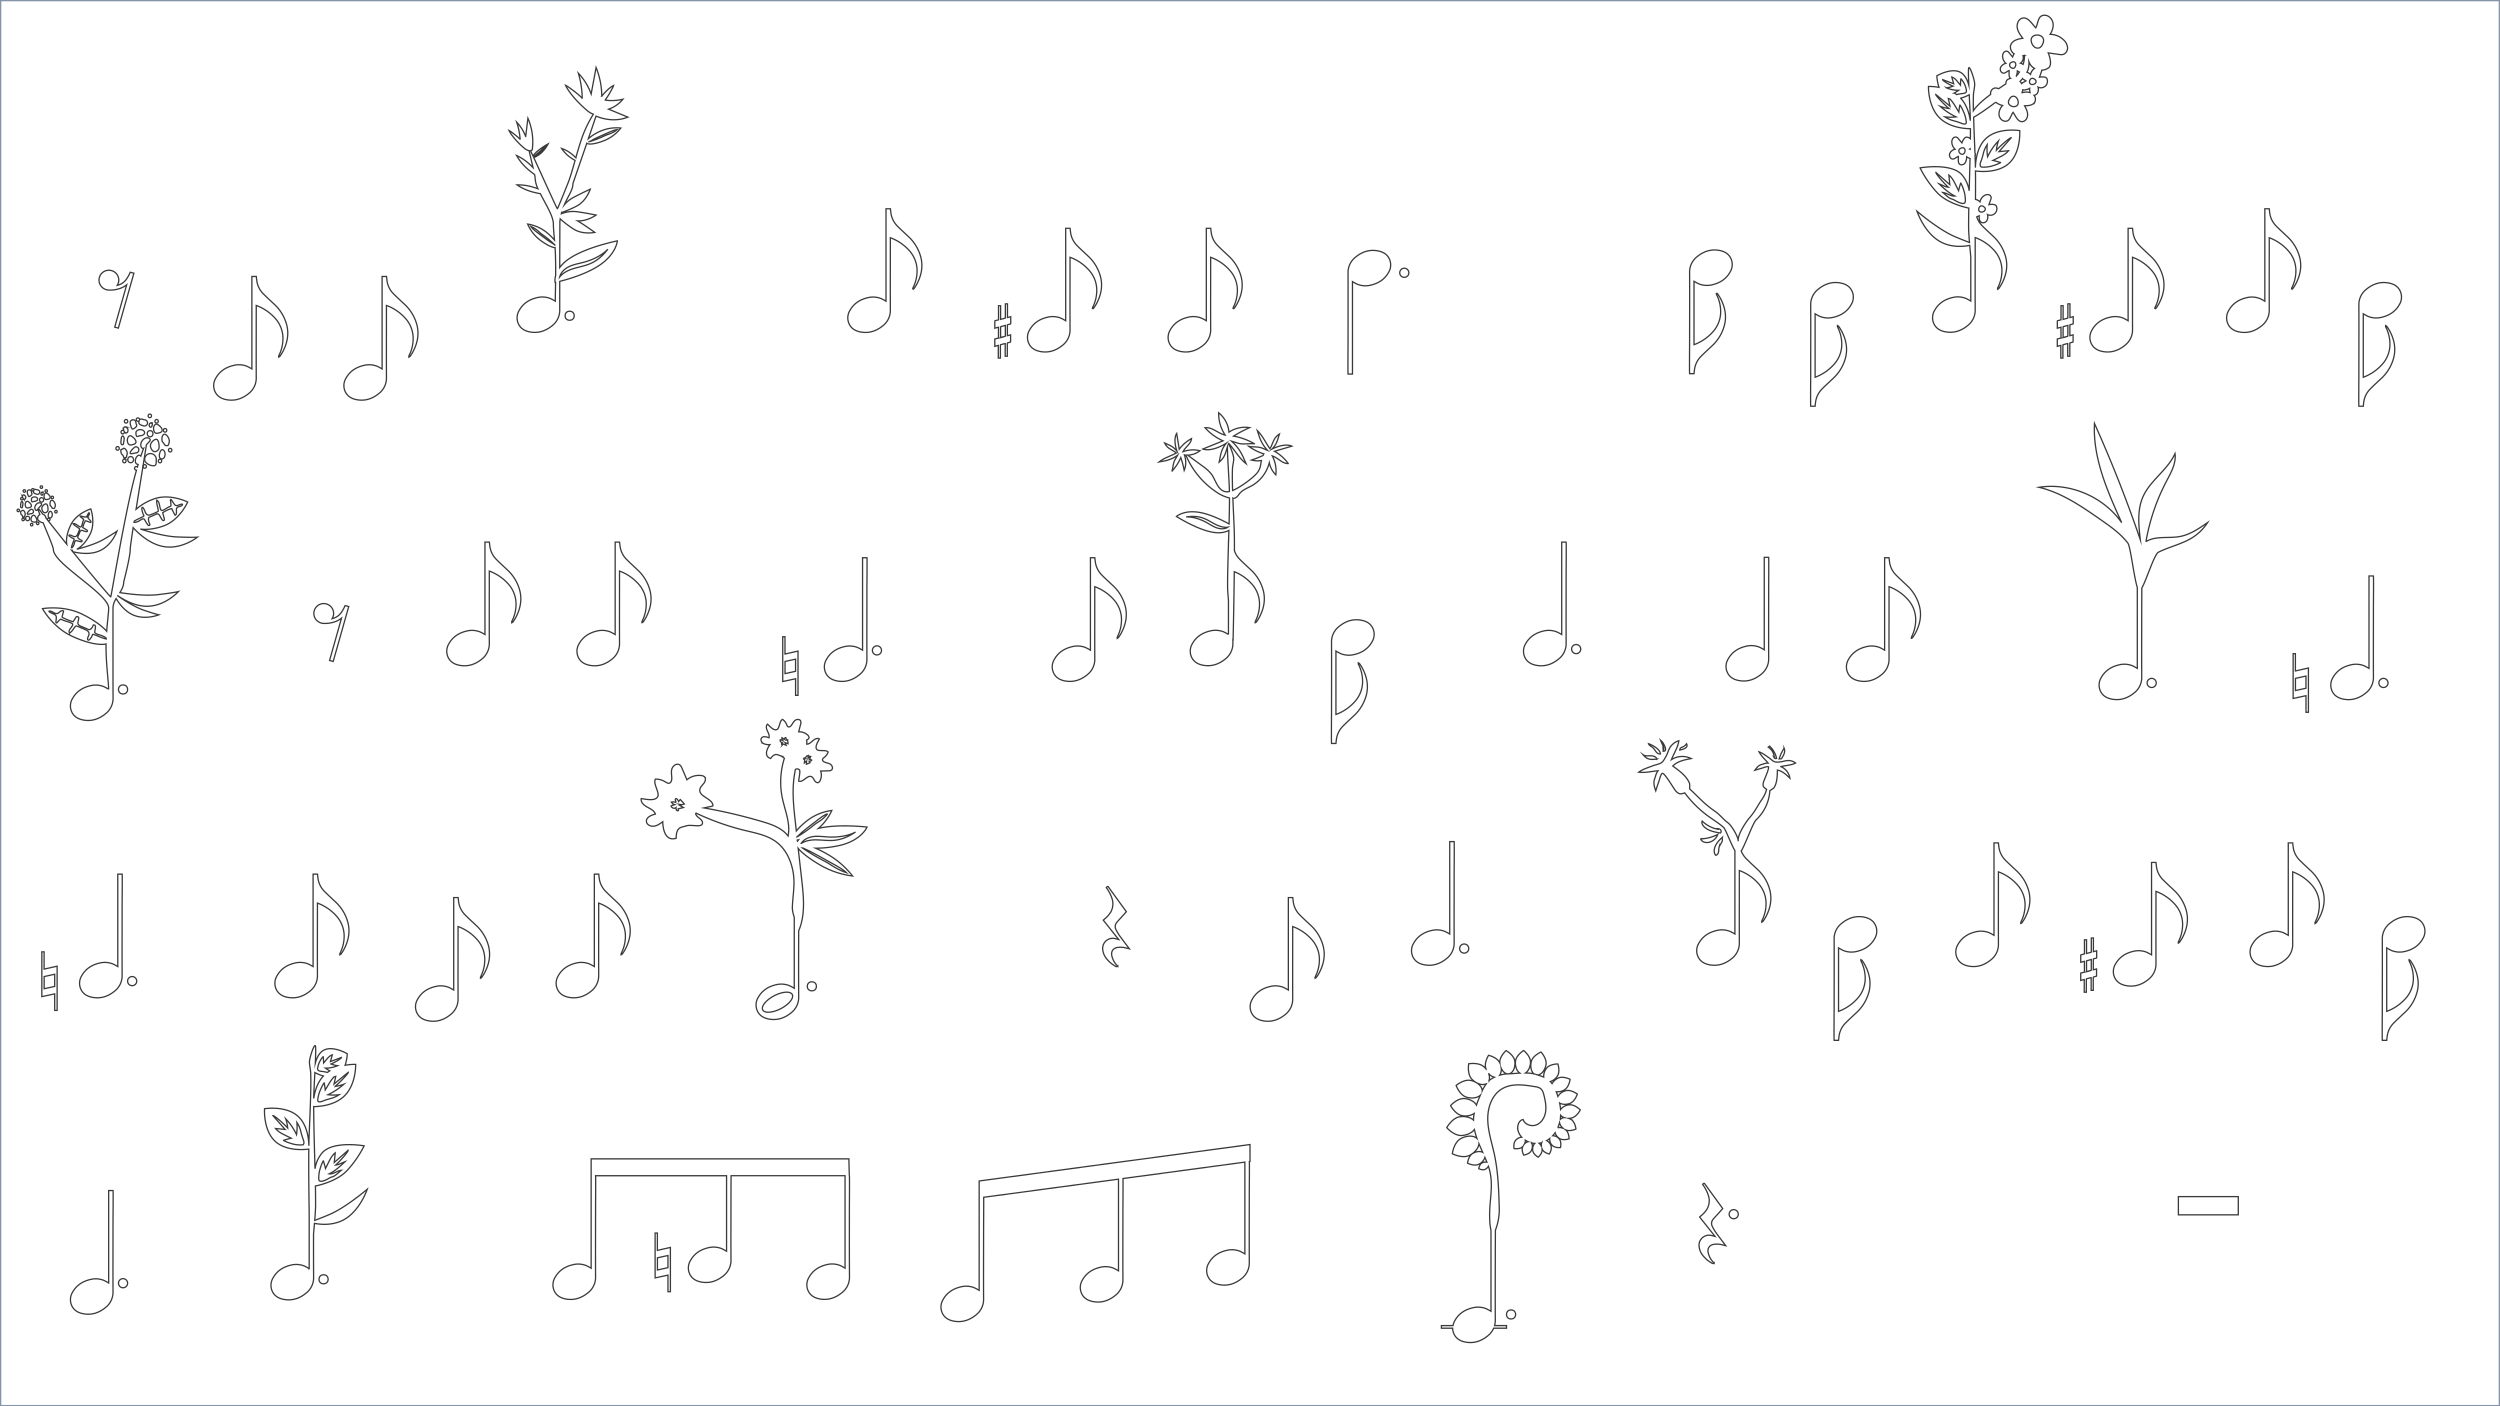 <svg id="Layer_1" data-name="Layer 1" xmlns="http://www.w3.org/2000/svg" viewBox="0 0 1920 1080"><title>music lines</title><path d="M1919,1V1079H1V1H1919m1-1H0V1080H1920V0Z" fill="#8494ab"/><path d="M196.79,234.58v1.2c0,18-.07,36.09,0,54.13A15,15,0,0,1,191,302.22c-5.18,4.22-11.09,6.08-17.74,4.6-4.25-.95-7.45-3.31-8.74-7.69a11,11,0,0,1,1.19-8.68c3-5.36,7.72-8.39,13.57-9.77a16.75,16.75,0,0,1,10.48.66,39.75,39.75,0,0,1,3.69,2v-71h3.39c.12,1.07.23,2.17.38,3.25a17.42,17.42,0,0,0,4.82,9.87c2.66,2.72,5.49,5.27,8.26,7.89a33,33,0,0,1,10,16.6c1.68,7.12.22,13.78-3.1,20.13a37.4,37.4,0,0,1-2.26,3.6c-.19.28-.62.41-.94.61a3.06,3.06,0,0,1,.09-1.09,28.86,28.86,0,0,0,3.21-14.07,23,23,0,0,0-5.7-14.36A36.13,36.13,0,0,0,196.79,234.58Z" fill="none" stroke="#3a3a3a" stroke-miterlimit="10"/><path d="M296.79,234.58v1.2c0,18-.07,36.09,0,54.13A15,15,0,0,1,291,302.22c-5.18,4.22-11.09,6.08-17.74,4.6-4.25-.95-7.45-3.31-8.74-7.69a11,11,0,0,1,1.19-8.68c3-5.36,7.72-8.39,13.57-9.77a16.75,16.75,0,0,1,10.48.66,39.75,39.75,0,0,1,3.69,2v-71h3.39c.12,1.07.23,2.17.38,3.25a17.42,17.42,0,0,0,4.82,9.87c2.66,2.72,5.49,5.27,8.26,7.89a33,33,0,0,1,10,16.6c1.68,7.12.22,13.78-3.1,20.13a37.4,37.4,0,0,1-2.26,3.6c-.19.28-.62.41-.94.61a3.06,3.06,0,0,1,.09-1.09,28.86,28.86,0,0,0,3.21-14.07,23,23,0,0,0-5.7-14.36A36.13,36.13,0,0,0,296.79,234.58Z" fill="none" stroke="#3a3a3a" stroke-miterlimit="10"/><path d="M375.79,438.58v1.2c0,18-.07,36.09,0,54.13A15,15,0,0,1,370,506.22c-5.18,4.22-11.09,6.08-17.74,4.6-4.25-.95-7.45-3.31-8.74-7.69a11,11,0,0,1,1.19-8.68c3-5.36,7.72-8.39,13.57-9.77a16.75,16.75,0,0,1,10.48.66,39.75,39.75,0,0,1,3.69,2v-71h3.39c.12,1.07.23,2.17.38,3.25a17.42,17.42,0,0,0,4.82,9.87c2.66,2.72,5.49,5.27,8.26,7.89a33,33,0,0,1,10,16.6c1.68,7.12.22,13.78-3.1,20.13a37.4,37.4,0,0,1-2.26,3.6c-.19.28-.62.41-.94.61a3.06,3.06,0,0,1,.09-1.09,28.86,28.86,0,0,0,3.21-14.07,23,23,0,0,0-5.7-14.36A36.13,36.13,0,0,0,375.79,438.58Z" fill="none" stroke="#3a3a3a" stroke-miterlimit="10"/><path d="M243.79,693.58v1.2c0,18-.07,36.09,0,54.13A15,15,0,0,1,238,761.22c-5.18,4.22-11.09,6.08-17.74,4.6-4.25-.95-7.45-3.31-8.74-7.69a11,11,0,0,1,1.19-8.68c3-5.36,7.72-8.39,13.57-9.77a16.75,16.75,0,0,1,10.48.66,39.75,39.75,0,0,1,3.69,2v-71h3.39c.12,1.07.23,2.17.38,3.25a17.42,17.42,0,0,0,4.82,9.87c2.66,2.72,5.49,5.27,8.26,7.89a33,33,0,0,1,10,16.6c1.68,7.12.22,13.78-3.1,20.13a37.4,37.4,0,0,1-2.26,3.6c-.19.28-.62.41-.94.61a3.06,3.06,0,0,1,.09-1.09,28.86,28.86,0,0,0,3.21-14.07,23,23,0,0,0-5.7-14.36A36.13,36.13,0,0,0,243.79,693.58Z" fill="none" stroke="#3a3a3a" stroke-miterlimit="10"/><path d="M351.79,711.58v1.2c0,18-.07,36.09,0,54.13A15,15,0,0,1,346,779.22c-5.18,4.22-11.09,6.08-17.74,4.6-4.25-.95-7.45-3.31-8.74-7.69a11,11,0,0,1,1.19-8.68c3-5.36,7.72-8.39,13.57-9.77a16.75,16.75,0,0,1,10.48.66,39.75,39.75,0,0,1,3.69,2v-71h3.39c.12,1.07.23,2.17.38,3.25a17.42,17.42,0,0,0,4.82,9.87c2.66,2.72,5.49,5.27,8.26,7.89a33,33,0,0,1,10,16.6c1.68,7.12.22,13.78-3.1,20.13a37.4,37.4,0,0,1-2.26,3.6c-.19.28-.62.41-.94.61a3.06,3.06,0,0,1,.09-1.09,28.86,28.86,0,0,0,3.21-14.07,23,23,0,0,0-5.7-14.36A36.13,36.13,0,0,0,351.79,711.58Z" fill="none" stroke="#3a3a3a" stroke-miterlimit="10"/><path d="M992.79,711.58v1.2c0,18-.07,36.09,0,54.13A15,15,0,0,1,987,779.22c-5.18,4.22-11.09,6.08-17.74,4.6-4.25-.95-7.45-3.31-8.74-7.69a11,11,0,0,1,1.19-8.68c3-5.36,7.72-8.39,13.57-9.77a16.75,16.75,0,0,1,10.48.66,39.75,39.75,0,0,1,3.69,2v-71h3.39c.12,1.07.23,2.17.38,3.25a17.42,17.42,0,0,0,4.82,9.87c2.66,2.72,5.49,5.27,8.26,7.89a33,33,0,0,1,10,16.6c1.68,7.12.22,13.78-3.1,20.13a37.4,37.4,0,0,1-2.26,3.6c-.19.28-.62.41-.94.61a3.06,3.06,0,0,1,.09-1.09,28.86,28.86,0,0,0,3.21-14.07,23,23,0,0,0-5.7-14.36A36.13,36.13,0,0,0,992.79,711.58Z" fill="none" stroke="#3a3a3a" stroke-miterlimit="10"/><path d="M459.79,693.58v1.2c0,18-.07,36.09,0,54.13A15,15,0,0,1,454,761.22c-5.18,4.22-11.09,6.08-17.74,4.6-4.25-.95-7.45-3.31-8.74-7.69a11,11,0,0,1,1.19-8.68c3-5.36,7.72-8.39,13.57-9.77a16.75,16.75,0,0,1,10.48.66,39.75,39.75,0,0,1,3.69,2v-71h3.39c.12,1.07.23,2.17.38,3.25a17.42,17.42,0,0,0,4.82,9.87c2.66,2.72,5.49,5.27,8.26,7.89a33,33,0,0,1,10,16.6c1.68,7.12.22,13.78-3.1,20.13a37.4,37.4,0,0,1-2.26,3.6c-.19.28-.62.41-.94.61a3.06,3.06,0,0,1,.09-1.09,28.86,28.86,0,0,0,3.21-14.07,23,23,0,0,0-5.7-14.36A36.13,36.13,0,0,0,459.79,693.58Z" fill="none" stroke="#3a3a3a" stroke-miterlimit="10"/><path d="M840.79,450.58v1.2c0,18-.07,36.09,0,54.13A15,15,0,0,1,835,518.22c-5.18,4.22-11.09,6.08-17.74,4.6-4.25-.95-7.45-3.31-8.74-7.69a11,11,0,0,1,1.19-8.68c3-5.36,7.72-8.39,13.57-9.77a16.75,16.75,0,0,1,10.48.66,39.75,39.75,0,0,1,3.69,2v-71h3.39c.12,1.07.23,2.17.38,3.25a17.42,17.42,0,0,0,4.82,9.87c2.66,2.72,5.49,5.27,8.26,7.89a33,33,0,0,1,10,16.6c1.68,7.12.22,13.78-3.1,20.13a37.4,37.4,0,0,1-2.26,3.6c-.19.28-.62.41-.94.61a3.06,3.06,0,0,1,.09-1.09,28.86,28.86,0,0,0,3.21-14.07,23,23,0,0,0-5.7-14.36A36.13,36.13,0,0,0,840.79,450.58Z" fill="none" stroke="#3a3a3a" stroke-miterlimit="10"/><path d="M1450.79,450.58v1.2c0,18-.07,36.09,0,54.13a15,15,0,0,1-5.85,12.31c-5.18,4.22-11.09,6.08-17.74,4.6-4.25-.95-7.45-3.31-8.74-7.69a11,11,0,0,1,1.19-8.68c3-5.36,7.72-8.39,13.57-9.77a16.75,16.75,0,0,1,10.48.66,39.75,39.75,0,0,1,3.69,2v-71h3.39c.12,1.07.23,2.17.38,3.25a17.42,17.42,0,0,0,4.82,9.87c2.66,2.72,5.49,5.27,8.26,7.89a33,33,0,0,1,10,16.6c1.68,7.12.22,13.78-3.1,20.13a37.4,37.4,0,0,1-2.26,3.6c-.19.28-.62.41-.94.61a3.06,3.06,0,0,1,.09-1.09,28.86,28.86,0,0,0,3.21-14.07,23,23,0,0,0-5.7-14.36A36.13,36.13,0,0,0,1450.79,450.58Z" fill="none" stroke="#3a3a3a" stroke-miterlimit="10"/><path d="M475.79,438.58v1.2c0,18-.07,36.09,0,54.13A15,15,0,0,1,470,506.22c-5.18,4.22-11.09,6.08-17.74,4.6-4.25-.95-7.45-3.31-8.74-7.69a11,11,0,0,1,1.19-8.68c3-5.36,7.72-8.39,13.57-9.77a16.75,16.75,0,0,1,10.48.66,39.75,39.75,0,0,1,3.69,2v-71h3.39c.12,1.07.23,2.17.38,3.25a17.42,17.42,0,0,0,4.82,9.87c2.66,2.72,5.49,5.27,8.26,7.89a33,33,0,0,1,10,16.6c1.68,7.12.22,13.78-3.1,20.13a37.4,37.4,0,0,1-2.26,3.6c-.19.28-.62.41-.94.61a3.06,3.06,0,0,1,.09-1.09,28.86,28.86,0,0,0,3.21-14.07,23,23,0,0,0-5.7-14.36A36.13,36.13,0,0,0,475.79,438.58Z" fill="none" stroke="#3a3a3a" stroke-miterlimit="10"/><path d="M683.79,182.58v1.2c0,18-.07,36.09,0,54.13A15,15,0,0,1,678,250.22c-5.18,4.22-11.09,6.08-17.74,4.6-4.25-.95-7.45-3.31-8.74-7.69a11,11,0,0,1,1.19-8.68c3-5.36,7.72-8.39,13.57-9.77a16.75,16.75,0,0,1,10.48.66,39.75,39.75,0,0,1,3.69,2v-71h3.39c.12,1.07.23,2.17.38,3.25a17.42,17.42,0,0,0,4.82,9.87c2.66,2.72,5.49,5.27,8.26,7.89a33,33,0,0,1,10,16.6c1.68,7.12.22,13.78-3.1,20.13a37.4,37.4,0,0,1-2.26,3.6c-.19.28-.62.41-.94.61a3.06,3.06,0,0,1,.09-1.09,28.86,28.86,0,0,0,3.21-14.07,23,23,0,0,0-5.7-14.36A36.13,36.13,0,0,0,683.79,182.58Z" fill="none" stroke="#3a3a3a" stroke-miterlimit="10"/><path d="M821.79,197.58v1.2c0,18-.07,36.09,0,54.13A15,15,0,0,1,816,265.22c-5.18,4.22-11.09,6.08-17.74,4.6-4.25-.95-7.45-3.31-8.74-7.69a11,11,0,0,1,1.19-8.68c3-5.36,7.72-8.39,13.57-9.77a16.75,16.75,0,0,1,10.48.66,39.75,39.75,0,0,1,3.69,2v-71h3.39c.12,1.07.23,2.17.38,3.25a17.42,17.42,0,0,0,4.82,9.87c2.66,2.72,5.49,5.27,8.26,7.89a33,33,0,0,1,10,16.6c1.68,7.12.22,13.78-3.1,20.13a37.4,37.4,0,0,1-2.26,3.6c-.19.28-.62.41-.94.61a3.06,3.06,0,0,1,.09-1.09,28.86,28.86,0,0,0,3.21-14.07,23,23,0,0,0-5.7-14.36A36.13,36.13,0,0,0,821.79,197.58Z" fill="none" stroke="#3a3a3a" stroke-miterlimit="10"/><path d="M929.79,197.58v1.2c0,18-.07,36.09,0,54.13A15,15,0,0,1,924,265.22c-5.18,4.22-11.09,6.08-17.74,4.6-4.25-.95-7.45-3.31-8.74-7.69a11,11,0,0,1,1.19-8.68c3-5.36,7.72-8.39,13.57-9.77a16.75,16.75,0,0,1,10.48.66,39.75,39.75,0,0,1,3.69,2v-71h3.39c.12,1.07.23,2.17.38,3.25a17.42,17.42,0,0,0,4.82,9.87c2.66,2.72,5.49,5.27,8.26,7.89a33,33,0,0,1,10,16.6c1.68,7.12.22,13.78-3.1,20.13a37.4,37.4,0,0,1-2.26,3.6c-.19.28-.62.41-.94.61a3.06,3.06,0,0,1,.09-1.09,28.86,28.86,0,0,0,3.21-14.07,23,23,0,0,0-5.7-14.36A36.13,36.13,0,0,0,929.79,197.58Z" fill="none" stroke="#3a3a3a" stroke-miterlimit="10"/><path d="M1742.79,182.58v1.2c0,18-.07,36.09,0,54.13a15,15,0,0,1-5.85,12.31c-5.18,4.22-11.09,6.08-17.74,4.6-4.25-.95-7.45-3.31-8.74-7.69a11,11,0,0,1,1.19-8.68c3-5.36,7.72-8.39,13.57-9.77a16.75,16.75,0,0,1,10.48.66,39.75,39.75,0,0,1,3.69,2v-71h3.39c.12,1.07.23,2.17.38,3.25a17.42,17.42,0,0,0,4.82,9.87c2.66,2.72,5.49,5.27,8.26,7.89a33,33,0,0,1,10,16.6c1.68,7.12.22,13.78-3.1,20.13a37.4,37.4,0,0,1-2.26,3.6c-.19.28-.62.41-.94.61a3.06,3.06,0,0,1,.09-1.09,28.86,28.86,0,0,0,3.21-14.07,23,23,0,0,0-5.7-14.36A36.13,36.13,0,0,0,1742.79,182.58Z" fill="none" stroke="#3a3a3a" stroke-miterlimit="10"/><path d="M97.3,218.69l-.57.45a15.58,15.58,0,0,1-5.12,2.56,22.06,22.06,0,0,1-7.7,1.09,7.89,7.89,0,0,1-6.7-3.61,7.59,7.59,0,1,1,14-3.57,7.26,7.26,0,0,1-.94,3.12l-.23.43,1.16-.36a11.41,11.41,0,0,0,6.11-4.7,29.69,29.69,0,0,0,2.54-4.57l.2-.44,2.78.72L90.89,252l-2.79-.77Z" fill="none" stroke="#3a3a3a" stroke-miterlimit="10"/><path d="M262.3,474.69l-.57.45a15.58,15.58,0,0,1-5.12,2.56,22.06,22.06,0,0,1-7.7,1.09,7.89,7.89,0,0,1-6.7-3.61,7.59,7.59,0,1,1,14-3.57,7.26,7.26,0,0,1-.94,3.12l-.23.43,1.16-.36a11.41,11.41,0,0,0,6.11-4.7,29.69,29.69,0,0,0,2.54-4.57l.2-.44,2.78.72L255.89,508l-2.79-.77Z" fill="none" stroke="#3a3a3a" stroke-miterlimit="10"/><path d="M849.63,681.54c.24-.19.46-.36.67-.54.38-.34.67-.24.95.15.67.94,1.36,1.86,2,2.8l11.42,15.73c.11.15.21.31.36.53-1.24,1.39-2.46,2.77-3.7,4.13-.88,1-1.78,1.92-2.66,2.89-.35.38-.66.8-1,1.21a4.88,4.88,0,0,0-.61,5.47,34.67,34.67,0,0,0,2.74,4.66c2.28,3.17,4.68,6.25,7,9.37l.57.75c-.88-.22-1.63-.43-2.38-.59a16.68,16.68,0,0,0-6.86-.44c-3.3.64-4.89,3-4.27,6.26a15.07,15.07,0,0,0,4.15,7.64l.45.47a1.3,1.3,0,0,1-1.67.12,23,23,0,0,1-7.78-7,12.71,12.71,0,0,1-2.06-5.57,7.72,7.72,0,0,1,9.44-8.74c.91.18,1.8.48,2.79.75l-11.86-14.91,1.28-1.13a19.88,19.88,0,0,0,4.52-5.2,12.88,12.88,0,0,0,.73-10.76,28.89,28.89,0,0,0-4-7.61Z" fill="none" stroke="#3a3a3a" stroke-miterlimit="10"/><path d="M1307.63,909.54c.24-.19.46-.36.67-.54.38-.34.67-.24.95.15.67.94,1.36,1.86,2,2.8l11.42,15.73c.11.15.21.31.36.53-1.24,1.39-2.46,2.77-3.7,4.13-.88,1-1.78,1.92-2.66,2.89-.35.38-.66.8-1,1.21a4.88,4.88,0,0,0-.61,5.47,34.67,34.67,0,0,0,2.74,4.66c2.28,3.17,4.68,6.25,7,9.37l.57.75c-.88-.22-1.63-.43-2.38-.59a16.68,16.68,0,0,0-6.86-.44c-3.3.64-4.89,3-4.27,6.26a15.07,15.07,0,0,0,4.15,7.64l.45.47a1.3,1.3,0,0,1-1.67.12,23,23,0,0,1-7.78-7,12.71,12.71,0,0,1-2.06-5.57,7.72,7.72,0,0,1,9.44-8.74c.91.18,1.8.48,2.79.75l-11.86-14.91,1.28-1.13a19.88,19.88,0,0,0,4.52-5.2,12.88,12.88,0,0,0,.73-10.76,28.89,28.89,0,0,0-4-7.61Z" fill="none" stroke="#3a3a3a" stroke-miterlimit="10"/><path d="M601.13,489h1.74v13.28l10-2.26v34H611V521.29l-9.87,2.13ZM611,506.22,602.91,508v9.35l8.07-1.78Z" fill="none" stroke="#3a3a3a" stroke-miterlimit="10"/><path d="M503.13,947h1.74v13.28l10-2.26v34H513V979.29l-9.87,2.13ZM513,964.22,504.91,966v9.35l8.07-1.78Z" fill="none" stroke="#3a3a3a" stroke-miterlimit="10"/><path d="M1761.13,502h1.74v13.28l10-2.26v34H1771V534.29l-9.87,2.13Zm9.85,17.22-8.07,1.78v9.35l8.07-1.78Z" fill="none" stroke="#3a3a3a" stroke-miterlimit="10"/><path d="M768.45,245.28l2.65-.7a5.72,5.72,0,0,1,.67-.17c.3,0,.35-.19.35-.47q0-5.08,0-10.15v-.44h1.61v10.53l2.51-.65c0,.13,0,.22,0,.32,0,1.63,0,3.26,0,4.88,0,.25-.07.37-.32.43-.65.16-1.3.35-2,.52a.29.29,0,0,0-.26.33q0,3.94,0,7.89c0,.06,0,.11,0,.21l2.48-.64c0,.14,0,.24,0,.34,0,1.63,0,3.26,0,4.88,0,.24-.06.35-.3.4-.6.14-1.18.33-1.78.47-.34.08-.46.21-.45.58,0,3.09,0,6.19,0,9.28v.47h-1.61v-9.72l-.31,0c-1,.27-2,.55-3,.8a.42.42,0,0,0-.38.49c0,3.12,0,6.23,0,9.35V275h-1.61v-9.73L764,266v-5.65c.79-.21,1.59-.44,2.39-.62a.47.47,0,0,0,.44-.55c0-2.47,0-4.93,0-7.4v-.47l-2.81.75c0-.14,0-.24,0-.35,0-1.65,0-3.3,0-5a.37.37,0,0,1,.35-.44c.82-.2,1.64-.43,2.49-.65V234.77h1.61Zm3.67,4.62c-1.14.31-2.24.62-3.34.9-.27.07-.34.18-.33.45,0,2.53,0,5.07,0,7.6,0,.11,0,.22,0,.36,1.12-.29,2.21-.59,3.3-.86.28-.07.36-.18.36-.47,0-2.53,0-5.07,0-7.6Z" fill="none" stroke="#3a3a3a" stroke-miterlimit="10"/><path d="M1637.79,197.58v1.2c0,18-.07,36.09,0,54.13a15,15,0,0,1-5.85,12.31c-5.18,4.22-11.09,6.08-17.74,4.6-4.25-.95-7.45-3.31-8.74-7.69a11,11,0,0,1,1.19-8.68c3-5.36,7.72-8.39,13.57-9.77a16.75,16.75,0,0,1,10.48.66,39.75,39.75,0,0,1,3.69,2v-71h3.39c.12,1.07.23,2.17.38,3.25a17.42,17.42,0,0,0,4.82,9.87c2.66,2.72,5.49,5.27,8.26,7.89a33,33,0,0,1,10,16.6c1.68,7.12.22,13.78-3.1,20.13a37.4,37.4,0,0,1-2.26,3.6c-.19.28-.62.41-.94.61a3.06,3.06,0,0,1,.09-1.09,28.86,28.86,0,0,0,3.21-14.07,23,23,0,0,0-5.7-14.36A36.13,36.13,0,0,0,1637.79,197.58Z" fill="none" stroke="#3a3a3a" stroke-miterlimit="10"/><path d="M1584.45,245.28l2.65-.7a5.72,5.72,0,0,1,.67-.17c.3,0,.35-.19.35-.47q0-5.08,0-10.15v-.44h1.61v10.53l2.51-.65c0,.13,0,.22,0,.32,0,1.63,0,3.26,0,4.88,0,.25-.07.37-.32.43-.65.16-1.3.35-2,.52a.29.29,0,0,0-.26.33q0,3.94,0,7.89c0,.06,0,.11,0,.21l2.48-.64c0,.14,0,.24,0,.34,0,1.63,0,3.26,0,4.88,0,.24-.06.35-.3.4-.6.14-1.18.33-1.78.47-.34.08-.46.21-.45.58,0,3.09,0,6.19,0,9.28v.47h-1.61v-9.72l-.31,0c-1,.27-2,.55-3,.8a.42.42,0,0,0-.38.49c0,3.12,0,6.23,0,9.35V275h-1.61v-9.73L1580,266v-5.65c.79-.21,1.59-.44,2.39-.62a.47.47,0,0,0,.44-.55c0-2.47,0-4.93,0-7.4v-.47l-2.81.75c0-.14,0-.24,0-.35,0-1.65,0-3.3,0-5a.37.37,0,0,1,.35-.44c.82-.2,1.64-.43,2.49-.65V234.77h1.61Zm3.67,4.62c-1.14.31-2.24.62-3.34.9-.27.07-.34.18-.33.45,0,2.53,0,5.07,0,7.6,0,.11,0,.22,0,.36,1.12-.29,2.21-.59,3.3-.86.28-.07.36-.18.36-.47,0-2.53,0-5.07,0-7.6Z" fill="none" stroke="#3a3a3a" stroke-miterlimit="10"/><path d="M462.06,100.35a35.36,35.36,0,0,0-10.21,6.17c2.26-6.58,4.38-12.81,5.9-17.35,8.47,3.47,17,3.75,24.46.78L467.4,83.84a23.86,23.86,0,0,0,11-7.64,36.17,36.17,0,0,1-14,.64c1,.14,6.39-9.57,6.85-11.17-2.9,1.38-6.23,4.67-9.08,8.16a60.05,60.05,0,0,0-4.37-22L454,72.22a44.54,44.54,0,0,0-9.83-16,71.07,71.07,0,0,1,3,19.63c0-1.4-11.07-9.62-12.82-10.37,3,6.59,11.3,15.06,17,19.74a14.74,14.74,0,0,0,4.35,2.5A92.85,92.85,0,0,0,448,103c-2,5.11-3.92,11.64-5.76,18.16a37.35,37.35,0,0,0-3.79-3.34,24.65,24.65,0,0,0-7.09-3.79,24.65,24.65,0,0,0,5.42,5.93,33.77,33.77,0,0,0,4.88,3.23c-1.85,6.59-3.67,13-5.59,17.81-4.46,11.1-7.81,19.3-8,19.3-.39,0-11.89-25.69-18.13-39.21a20.71,20.71,0,0,0,5.58-3.47,25.44,25.44,0,0,0,5.46-7.13,59.35,59.35,0,0,0-7.31,4.84,23,23,0,0,0-4.36,4.4c-.73-1.57-1.37-2.93-1.89-4a2.47,2.47,0,0,0,1.35-.68,45.8,45.8,0,0,0-3.33-24.24l-1.72,14a33.39,33.39,0,0,0-6.9-11,53.77,53.77,0,0,1,2.67,13.5c-.06-1-7.45-6.6-8.59-7.12,2.2,4.53,7.8,10.34,11.66,13.56a8.54,8.54,0,0,0,3.83,2c.63,3.28,1.95,8.47,3,13-.85-.88-1.78-1.8-2.79-2.73a38.72,38.72,0,0,0-9.87-6.58,38.72,38.72,0,0,0,7.33,9.33,54.93,54.93,0,0,0,6.51,5.26,18.9,18.9,0,0,1,.43,3,21.32,21.32,0,0,0,2.15,7.94c-1.31-.48-2.76-1-4.3-1.41A38.72,38.72,0,0,0,397.08,142a38.72,38.72,0,0,0,10.72,5.08,59.38,59.38,0,0,0,7.18,1.66c4.14,8.19,10,17.36,10,23.22,0,2.82.43,7.24.85,12.45a42.35,42.35,0,0,0-6.88-6.58,30.85,30.85,0,0,0-13.72-5.75,30.85,30.85,0,0,0,9,11.88c4.81,3.74,9.54,6.12,12.07,6.26.13,2.07.24,4.2.3,6.37.15,5.05.17,10.27.14,15.16a12.17,12.17,0,0,0-.42,5.2l.36-.08c-.08,6.07-.21,11.27-.21,14.43a39.76,39.76,0,0,0-3.69-2,16.75,16.75,0,0,0-10.48-.66c-5.86,1.38-10.59,4.41-13.57,9.77a11,11,0,0,0-1.19,8.68c1.29,4.38,4.49,6.74,8.74,7.69,6.65,1.48,12.56-.38,17.74-4.6a15,15,0,0,0,5.85-12.31c0-3.47,0-11.94,0-21.77,6.49-1.64,20.53-5.69,30.38-12.28C473.44,195,474.12,185,474.12,185s-23.44,4.63-36.65,13.46a30.2,30.2,0,0,0-7.6,7c.05-17.62.12-35.46.12-35.46.08-.64.18-1.26.28-1.87A79.1,79.1,0,0,0,440.64,176c7,4.41,16.16,2.49,16.16,2.49s-5.42-4-12.43-8.41c-.25-.15-.5-.29-.75-.43,7.56.32,14.16-4.47,14.16-4.47s-6.58-1.44-14.78-2.6a24.47,24.47,0,0,0-11.89,1.59c.08-.32.16-.64.25-.95a79.09,79.09,0,0,0,11.8-5.1c7.3-3.92,10.15-12.82,10.15-12.82s-6.15,2.73-13.45,6.65a22.44,22.44,0,0,0-6.44,5.35c3-7.07,6.59-11.26,6.59-16.26,0-.19,5.46-15.89,10.67-31.05,1.56,1.41,7.69.42,14.43-2.45a30.85,30.85,0,0,0,11.69-9.19A30.85,30.85,0,0,0,462.06,100.35ZM411.6,118.8q1.87-1.62,3.8-3.19c.45-.37,2.55-2.91,3.66-3.38-1.05,1.18-1.34,2.09-1.67,2.37-1,.87-1.45,1.75-2.48,2.62a38.37,38.37,0,0,1-5.23,3.32h0A24,24,0,0,0,411.6,118.8Zm26,85.7c3.57-1.58,7.48-2.16,11.24-3.22,6.33-1.78,13.42-5.06,18-9.89-3.91,5-8.32,9.06-14.31,11.41-3.9,1.53-8.07,2.26-12.08,3.5s-8,3.13-10.6,6.41C430.77,208.9,434.07,206.07,437.64,204.49Zm-15.33-18.84q-4-2.81-7.83-5.78c-.91-.7-5.42-3.81-6.69-5.91a19.45,19.45,0,0,1,4.06,2.3c2.13,1.56,2.62,2.36,4.75,3.92a72.57,72.57,0,0,1,9.52,7.87v.08C425,187.2,423.43,186.44,422.31,185.65ZM470,102.06c-2.4,1.1-3.33,1.15-5.74,2.25A67.56,67.56,0,0,1,451.84,109c1.59-.38,3.35-1.68,4.83-2.4q4.39-2.11,8.86-4c1.05-.45,6-2.89,8.41-3A19.45,19.45,0,0,1,470,102.06Z" fill="none" stroke="#3a3a3a" stroke-miterlimit="10"/><circle cx="437.5" cy="242.5" r="3.5" fill="none" stroke="#3a3a3a" stroke-miterlimit="10"/><path d="M1202.79,439.78c0,18-.07,36.09,0,54.13a15,15,0,0,1-5.85,12.31c-5.18,4.22-11.09,6.08-17.74,4.6-4.25-.95-7.45-3.31-8.74-7.69a11,11,0,0,1,1.19-8.68c3-5.36,7.72-8.39,13.57-9.77a16.75,16.75,0,0,1,10.48.66,39.75,39.75,0,0,1,3.69,2v-71h3.39C1203,417.38,1202.79,439.42,1202.79,439.78Z" fill="none" stroke="#3a3a3a" stroke-miterlimit="10"/><path d="M1358.34,451.47c0,18-.07,36.09,0,54.13a15,15,0,0,1-5.85,12.31c-5.18,4.22-11.09,6.08-17.74,4.6-4.25-.95-7.45-3.31-8.74-7.69a11,11,0,0,1,1.19-8.68c3-5.36,7.72-8.39,13.57-9.77a16.75,16.75,0,0,1,10.48.66,39.75,39.75,0,0,1,3.69,2V428h3.39C1358.51,429.07,1358.34,451.11,1358.34,451.47Z" fill="none" stroke="#3a3a3a" stroke-miterlimit="10"/><path d="M1214,498.5a3.5,3.5,0,1,1-3.5-3.5A3.5,3.5,0,0,1,1214,498.5Z" fill="none" stroke="#3a3a3a" stroke-miterlimit="10"/><path d="M1116.79,669.78c0,18-.07,36.09,0,54.13a15,15,0,0,1-5.85,12.31c-5.18,4.22-11.09,6.08-17.74,4.6-4.25-.95-7.45-3.31-8.74-7.69a11,11,0,0,1,1.19-8.68c3-5.36,7.72-8.39,13.57-9.77a16.75,16.75,0,0,1,10.48.66,39.75,39.75,0,0,1,3.69,2v-71h3.39C1117,647.38,1116.79,669.42,1116.79,669.78Z" fill="none" stroke="#3a3a3a" stroke-miterlimit="10"/><path d="M1128,728.5a3.5,3.5,0,1,1-3.5-3.5A3.5,3.5,0,0,1,1128,728.5Z" fill="none" stroke="#3a3a3a" stroke-miterlimit="10"/><path d="M1335,932.5a3.5,3.5,0,1,1-3.5-3.5A3.5,3.5,0,0,1,1335,932.5Z" fill="none" stroke="#3a3a3a" stroke-miterlimit="10"/><path d="M1656,524.5a3.5,3.5,0,1,1-3.5-3.5A3.5,3.5,0,0,1,1656,524.5Z" fill="none" stroke="#3a3a3a" stroke-miterlimit="10"/><path d="M1822.79,465.78c0,18-.07,36.09,0,54.13a15,15,0,0,1-5.85,12.31c-5.18,4.22-11.09,6.08-17.74,4.6-4.25-.95-7.45-3.31-8.74-7.69a11,11,0,0,1,1.19-8.68c3-5.36,7.72-8.39,13.57-9.77a16.75,16.75,0,0,1,10.48.66,39.75,39.75,0,0,1,3.69,2v-71h3.39C1823,443.38,1822.79,465.42,1822.79,465.78Z" fill="none" stroke="#3a3a3a" stroke-miterlimit="10"/><path d="M1834,524.5a3.5,3.5,0,1,1-3.5-3.5A3.5,3.5,0,0,1,1834,524.5Z" fill="none" stroke="#3a3a3a" stroke-miterlimit="10"/><path d="M32.13,731h1.74v13.28l10-2.26v34H42V763.29l-9.87,2.13ZM42,748.22,33.91,750v9.35L42,757.57Z" fill="none" stroke="#3a3a3a" stroke-miterlimit="10"/><path d="M93.79,694.78c0,18-.07,36.09,0,54.13A15,15,0,0,1,88,761.22c-5.18,4.22-11.09,6.08-17.74,4.6-4.25-.95-7.45-3.31-8.74-7.69a11,11,0,0,1,1.19-8.68c3-5.36,7.72-8.39,13.57-9.77a16.75,16.75,0,0,1,10.48.66,39.75,39.75,0,0,1,3.69,2v-71h3.39C94,672.38,93.79,694.42,93.79,694.78Z" fill="none" stroke="#3a3a3a" stroke-miterlimit="10"/><path d="M105,753.5a3.5,3.5,0,1,1-3.5-3.5A3.5,3.5,0,0,1,105,753.5Z" fill="none" stroke="#3a3a3a" stroke-miterlimit="10"/><path d="M92.08,455.12C93.67,452.55,95,449.93,95,447c0-.18,5-19.15,5-25,0-1.46.92-8,2.26-16.76,3,3.34,12.18,12.63,23.54,14.55,13.91,2.35,25.82-7.25,25.82-7.25s-2.7.37-15.78-.18c-9.09-.38-20.87-3.74-28.07-6.07,4.84.72,11.3,0,18-2.43,12.21-4.39,18.39-18.31,18.39-18.31s-13.62-6.79-25.84-2.39a41.47,41.47,0,0,0-13.82,8c1.91-12.06,4.08-25.4,5.75-35.7a2.21,2.21,0,0,0,0-.23c.94-5.77,1.72-10.57,2.21-13.62l.1-.12c1.63-2,3.74-3.24,2.36-4.55s-3.82-.77-5.44,1.19-1.83,4.6-.45,5.9c.51.48.9.52,1.27.3-.63,1.66-1.34,3.65-2.12,6a2.32,2.32,0,0,0-.8-.61c-1.16-.41-2.58.76-3.17,2.61s-.11,3.7,1,4.12a8.57,8.57,0,0,0,.89.26c-.2.65-.39,1.32-.59,2a1.26,1.26,0,0,0-.9-.39,1.39,1.39,0,0,0,0,2.77l.22,0c-1.28,4.52-2.62,9.69-3.95,15.52-7.65,33.64-15.5,81.81-15.84,81.81S71.52,443,57.94,426.25l-2.06-2.54c4,1,12.77,2.62,20.22-.51,10-4.19,13.71-15.28,13.71-15.28s-1.59,1.35-10.27,6.36c-6,3.47-15,6.12-20.58,7.57,3.49-1.7,7.39-5.94,10.24-11.61,4.36-8.67.54-19.39.54-19.39s-10.88,3.34-15.24,12c-2.85,5.68-3.93,11.35-3.2,15.17-5.44-6.8-10.58-13.32-14.56-18.36a.89.89,0,0,0,.62.26,1,1,0,1,0-.93-1,1,1,0,0,0,.2.59l-1.4-1.77A3.32,3.32,0,0,0,33,394.95c-1.68-2.13-2.91-3.66-3.54-4.42.15-.21.31-.42.49-.64,1.17-1.4,2.68-2.33,1.69-3.26s-2.73-.55-3.9.85-1.31,3.29-.33,4.23c.72.68,1.12.14,1.74-.75.25,1,.77,2.42,1.46,4.22a3.41,3.41,0,0,0-1.72,3c0,1.7,2.48,3.1,4.25,3.35C36.63,410,41,420.27,41,422c0,11,42.45,34.05,42.45,45,0,3.21-.92,9.91-1.51,17.82-3.78-4.31-10.72-9.25-19.25-13.33-14.39-6.87-30.06-4.05-30.06-4.05s7.65,14,22,20.84c11,5.27,21.52,7.56,26.8,6.26,0,.68,0,1.37,0,2.06,0,13.64,2,27.63,2,32.74a39.76,39.76,0,0,0-3.69-2,16.75,16.75,0,0,0-10.48-.66c-5.86,1.38-10.59,4.41-13.57,9.77a11,11,0,0,0-1.19,8.68c1.29,4.38,4.49,6.74,8.74,7.69,6.65,1.48,12.56-.38,17.74-4.6a15,15,0,0,0,5.85-12.31c-.07-10.76-.07-58.16-.06-68.91a14.51,14.51,0,0,1,2.43-7.3c2.36,3.95,6.46,9.41,12.26,12.23,9.72,4.72,20.53.23,20.53.23s-2.06-.31-11.55-3.53c-6.91-2.35-15.28-7.72-20-11l.06-.09c4.93,3.4,13.28,8,22.21,8.08,14.11.08,24.32-11.3,24.32-11.3s-2.6.8-15.6,2.36C112.13,457.83,99.49,456.28,92.08,455.12Zm10.3-50.67v0l.1.07Zm7.87-8.89a15.57,15.57,0,0,1-1.34-4.91c0-.42.09-1,.52-1a.67.67,0,0,1,.39.23,9.37,9.37,0,0,1,1.64,3.26c.47,1.13,1.29,2.3,2.5,2.45a4,4,0,0,0,1.86-.36A53.7,53.7,0,0,0,121,393a1.06,1.06,0,0,0,.44-.33,1,1,0,0,0,.09-.67c-.28-2.64-1.47-5.2-1.14-7.84A3.19,3.19,0,0,1,122,386a15.3,15.3,0,0,1,.6,2.38c.16.74.67,3.67,1.62,3.69s2.49-1,3.37-1.52c.69-.41,1.37-.85,2.08-1.22.43-.22,1.6-.41,1.65-1a24.65,24.65,0,0,0-.45-4.09c0-.26,0-.6.26-.65s.36.15.47.32l2.23,3.29a2.31,2.31,0,0,0,2.31,1.08c.56-.05,4.26-1.89,4-.76-.3,1.48-3.14,1.31-4.06,2.26-1.4,1.45.29,4.38-1.23,5.71a.45.45,0,0,1-.38.14c-.14,0-.22-.18-.28-.3l-2-4c-.14-.28-.32-.59-.62-.64a1,1,0,0,0-.45.07,25.66,25.66,0,0,0-6.18,3l1.18,4.36c.15.57.24,1.32-.26,1.62s-1.32-.37-1.67-1l-1.31-2.36c-.39-.7-.86-1.47-1.64-1.64a2.86,2.86,0,0,0-1.7.35c-1.44.62-2.86,1.3-4.32,1.87-.66.26-1,.34-1.14,1.11a7.27,7.27,0,0,0,.73,3.91c.21.46.44,1,.12,1.41a.84.84,0,0,1-1,.08,2.45,2.45,0,0,1-.74-.85c-.59-.87-1.15-1.76-1.69-2.67-.31-.53-.56-1.38-1.28-1.45-1-.09-2,.68-2.79,1.2a10.64,10.64,0,0,1-3.14,1.41,8.9,8.9,0,0,1-1.36.07l.14-.89c2.09-1.43,4.56-2.31,6.81-3.54.24-.13.5-.3.56-.57A1,1,0,0,0,110.25,395.56ZM53.07,410.94a.5.5,0,0,1,.33-.08,7,7,0,0,1,2.57.92,2.66,2.66,0,0,0,2.62,0,3,3,0,0,0,.82-1.15,40.16,40.16,0,0,0,1.64-3.9.79.79,0,0,0,.07-.4.77.77,0,0,0-.3-.41c-1.51-1.28-3.47-2.07-4.65-3.66a2.38,2.38,0,0,1,1.78.17,11.43,11.43,0,0,1,1.55,1c.47.32,2.25,1.65,2.78,1.17a5.88,5.88,0,0,0,1-2.56c.16-.58.3-1.16.5-1.73.12-.34.66-1,.39-1.38a18.43,18.43,0,0,0-2.35-2c-.15-.13-.31-.33-.19-.49s.27-.1.42-.07l2.9.64a1.72,1.72,0,0,0,1.81-.6c.28-.32,1.34-3.22,1.79-2.49.6,1-1,2.32-1,3.31,0,1.51,2.42,2.23,2.28,3.73a.33.33,0,0,1-.14.27.38.38,0,0,1-.31,0l-3.12-1.14a.75.75,0,0,0-.66,0,.72.72,0,0,0-.21.27,19.18,19.18,0,0,0-1.82,4.79l2.88,1.76c.38.23.81.59.69,1s-.9.48-1.43.31l-1.92-.61a1.61,1.61,0,0,0-2.48,1c-.46,1.08-.88,2.18-1.38,3.24-.23.48-.36.69-.05,1.19a5.44,5.44,0,0,0,2.41,1.75c.35.14.77.33.79.7a.63.63,0,0,1-.52.58,1.83,1.83,0,0,1-.84-.08c-.77-.17-1.53-.36-2.29-.58-.44-.12-1-.46-1.44-.13a3.65,3.65,0,0,0-.89,2.09,8,8,0,0,1-1,2.38c-.2.31-1.26,1.19-1.28,1.41.18-2.32,1.35-4.44,2.06-6.65a.71.71,0,0,0,0-.59.74.74,0,0,0-.37-.24,11.64,11.64,0,0,1-3.25-2C53.05,411.54,52.82,411.14,53.07,410.94Zm2.56,11.73-.49.11-.17-.21A4.36,4.36,0,0,0,55.63,422.68Zm16.54,64.68a1.41,1.41,0,0,0-.92-.11.6.6,0,0,0-.29.42,9.22,9.22,0,0,1-2.3,3.66.89.89,0,0,1-1.18.14.68.68,0,0,1-.19-.41c-.17-1.12.45-2,.83-3a2.83,2.83,0,0,0-.54-3.22,7,7,0,0,0-2-1.21q-3.15-1.47-6.39-2.7a1.74,1.74,0,0,0-.64-.16.82.82,0,0,0-.56.3c-1.63,1.63-2.39,3.91-4.58,5.08a2.32,2.32,0,0,1-.15-2.16,9.07,9.07,0,0,1,1.16-1.74c.38-.52,2-2.48,1.16-3.22s-3-1.35-4.19-1.73c-.93-.3-1.87-.57-2.79-.92-.56-.21-1.77-1-2.22-.72a15.69,15.69,0,0,0-2.52,2.54.58.58,0,0,1-.71.15.52.52,0,0,1-.21-.53l.32-3.46A2.58,2.58,0,0,0,42,472c-.56-.4-5.27-2.2-4.26-2.64,1.34-.57,3.83,1.67,5.35,1.85,2.33.28,2.88-2.58,5.23-2.15a.77.77,0,0,1,.45.21.38.38,0,0,1,0,.38l-1,3.64a.78.78,0,0,0,.12.81,1.66,1.66,0,0,0,.46.3,45.31,45.31,0,0,0,7.81,3.08l2.05-3.24a1.21,1.21,0,0,1,1.41-.67,1.46,1.46,0,0,1,.81,1.81l-.49,2.26a2.25,2.25,0,0,0,.33,2.12A5,5,0,0,0,62,480.9c1.77.75,3.57,1.47,5.32,2.26.8.36,1.15.57,1.85.27a4.5,4.5,0,0,0,2.14-2.66c.14-.4.33-.89.91-.85a1.34,1.34,0,0,1,1,.75,1.76,1.76,0,0,1,.07,1c-.09.91-.21,1.82-.36,2.71-.09.52-.48,1.17.14,1.75a8.58,8.58,0,0,0,3.43,1.47,18.84,18.84,0,0,1,3.9,1.62,12.7,12.7,0,0,1,1.17.89c0,.22,0,.43,0,.65C78.42,490,75.32,488.47,72.17,487.36Z" fill="none" stroke="#3a3a3a" stroke-miterlimit="10"/><path d="M122.19,343.33c0-2-.38-5.92-2.22-5.92s-4.45,2.77-4.45,4.73,1.49,4.73,3.33,4.73A3.45,3.45,0,0,0,122.19,343.33Z" fill="none" stroke="#3a3a3a" stroke-miterlimit="10"/><path d="M111.07,332.28c0-1.31-1.49-2.37-3.33-2.37s-3.33,1.06-3.33,2.37c0,4.73,1.49,2.37,3.33,2.37S111.07,333.59,111.07,332.28Z" fill="none" stroke="#3a3a3a" stroke-miterlimit="10"/><path d="M120,353a4.45,4.45,0,1,0-8.89,0c0,2.61,4.21,4.73,6.67,4.73S120,355.62,120,353Z" fill="none" stroke="#3a3a3a" stroke-miterlimit="10"/><path d="M106.63,345.5a2.3,2.3,0,0,0-2.22-2.37c-1.23,0-4.45,3.43-4.45,4.73s3.22,0,4.45,0A2.3,2.3,0,0,0,106.63,345.5Z" fill="none" stroke="#3a3a3a" stroke-miterlimit="10"/><path d="M100,341.74c1.23,0,4.45-.41,4.45-2.37s-3.22-4.73-4.45-4.73-2.22,1.59-2.22,3.55S98.73,341.74,100,341.74Z" fill="none" stroke="#3a3a3a" stroke-miterlimit="10"/><path d="M102.18,329.5c4.45-2.37,2.22-3.43,2.22-4.73a2.23,2.23,0,1,0-4.45,0C100,326.08,101.09,330.09,102.18,329.5Z" fill="none" stroke="#3a3a3a" stroke-miterlimit="10"/><path d="M120.12,332.77c1.23,0,4.45-.41,4.45-2.37s-3.22-4.73-4.45-4.73-2.22,1.59-2.22,3.55S118.89,332.77,120.12,332.77Z" fill="none" stroke="#3a3a3a" stroke-miterlimit="10"/><ellipse cx="115.29" cy="333.09" rx="2.22" ry="2.37" fill="none" stroke="#3a3a3a" stroke-miterlimit="10"/><path d="M126.79,348.88c0-2-1-3.55-2.22-3.55s-2.22,2.77-2.22,4.73,1,2.37,2.22,2.37S126.79,350.84,126.79,348.88Z" fill="none" stroke="#3a3a3a" stroke-miterlimit="10"/><ellipse cx="100.34" cy="353" rx="2.22" ry="2.37" fill="none" stroke="#3a3a3a" stroke-miterlimit="10"/><path d="M124.43,338.17a2.35,2.35,0,0,0,.18.88,4.48,4.48,0,0,0,.78.87c.55.62.74,1.57,1.41,2a2.79,2.79,0,0,0,1.78.31.76.76,0,0,0,.35-.08.85.85,0,0,0,.3-.42,7.14,7.14,0,0,0,.82-3,7,7,0,0,0-.6-2.27c-.81-2.05-3.43-4.69-4.78-1.36A6.84,6.84,0,0,0,124.43,338.17Z" fill="none" stroke="#3a3a3a" stroke-miterlimit="10"/><path d="M95.71,352l-.44-.32A.9.9,0,0,0,95.71,352Z" fill="none" stroke="#3a3a3a" stroke-miterlimit="10"/><polygon points="95.27 351.68 95.26 351.67 95.26 351.67 95.27 351.68" fill="none" stroke="#3a3a3a" stroke-miterlimit="10"/><path d="M93.83,349.21a6.24,6.24,0,0,1,.5.41,3.16,3.16,0,0,1,.55,1.3,2.19,2.19,0,0,0,.38.74,5.12,5.12,0,0,0,1.59-.47.7.7,0,0,0,.33-.26,1,1,0,0,0,.08-.41c0-.71.37-1.37.44-2.08a4.87,4.87,0,0,0-1.39-3.54c-1-1.06-1.47-.52-2.66.13a1.71,1.71,0,0,0-.74.62,1.92,1.92,0,0,0-.05,1.26A3.88,3.88,0,0,0,93.83,349.21Z" fill="none" stroke="#3a3a3a" stroke-miterlimit="10"/><path d="M94.51,341.39a1.58,1.58,0,0,0,.36-.92l.32-2a6.2,6.2,0,0,0,.09-2.23c-.21-1-.93-1.87-1.59-1.08s-.72,3.16-.8,4.15a2.86,2.86,0,0,0,.23,1.67A.94.94,0,0,0,94.51,341.39Z" fill="none" stroke="#3a3a3a" stroke-miterlimit="10"/><path d="M115.17,325.12a2,2,0,0,0-.61,1.64,1.52,1.52,0,0,0,.72,1.2,1,1,0,0,0,1.25-.3,1.86,1.86,0,0,0,.2-.61L117,326a1.42,1.42,0,0,0,0-.64.44.44,0,0,0-.44-.36l.23-.25A1.74,1.74,0,0,0,115.17,325.12Z" fill="none" stroke="#3a3a3a" stroke-miterlimit="10"/><ellipse cx="96.82" cy="323.55" rx="1.3" ry="1.39" fill="none" stroke="#3a3a3a" stroke-miterlimit="10"/><path d="M94.21,333.26a1.35,1.35,0,0,0,1.3-1.39,1.45,1.45,0,0,0-.08-.46,3.22,3.22,0,0,0,.2.28,2.06,2.06,0,0,0,1.09.71,1.21,1.21,0,0,0,1.19-.38,3.43,3.43,0,0,0,.16-2.77,2.1,2.1,0,0,0-.49-.48l-1.09-.85H97a2,2,0,0,0-1.63.19,1.78,1.78,0,0,0-.53,1.47,3.49,3.49,0,0,0,.33,1.32,1.26,1.26,0,0,0-.95-.44,1.39,1.39,0,0,0,0,2.77Z" fill="none" stroke="#3a3a3a" stroke-miterlimit="10"/><ellipse cx="90.3" cy="344.35" rx="1.3" ry="1.39" fill="none" stroke="#3a3a3a" stroke-miterlimit="10"/><ellipse cx="95.52" cy="354.06" rx="1.3" ry="1.39" fill="none" stroke="#3a3a3a" stroke-miterlimit="10"/><ellipse cx="111.15" cy="358.23" rx="1.3" ry="1.39" fill="none" stroke="#3a3a3a" stroke-miterlimit="10"/><ellipse cx="122.88" cy="354.06" rx="1.3" ry="1.39" fill="none" stroke="#3a3a3a" stroke-miterlimit="10"/><ellipse cx="130.7" cy="345.74" rx="1.3" ry="1.39" fill="none" stroke="#3a3a3a" stroke-miterlimit="10"/><ellipse cx="126.79" cy="330.48" rx="1.3" ry="1.39" fill="none" stroke="#3a3a3a" stroke-miterlimit="10"/><ellipse cx="120.27" cy="323.55" rx="1.3" ry="1.39" fill="none" stroke="#3a3a3a" stroke-miterlimit="10"/><ellipse cx="115.06" cy="319.39" rx="1.3" ry="1.39" fill="none" stroke="#3a3a3a" stroke-miterlimit="10"/><path d="M105.94,323.55a1.25,1.25,0,0,0,.87-.36,6,6,0,0,0-.18,1.59c0,1.31,3.22,2.37,4.45,2.37a2.37,2.37,0,0,0,0-4.73c-.9,0-2.86-1.26-3.85-.08a1.45,1.45,0,0,0,0-.16,1.31,1.31,0,1,0-1.3,1.39Z" fill="none" stroke="#3a3a3a" stroke-miterlimit="10"/><path d="M32.1,390.4c0,1.4,1.07,3.39,2.39,3.39a2.47,2.47,0,0,0,2.39-2.54c0-1.4-.27-4.24-1.59-4.24S32.1,389,32.1,390.4Z" fill="none" stroke="#3a3a3a" stroke-miterlimit="10"/><path d="M28.91,383.32c0-.94-1.07-1.7-2.39-1.7s-2.39.76-2.39,1.7c0,3.39,1.07,1.7,2.39,1.7S28.91,384.26,28.91,383.32Z" fill="none" stroke="#3a3a3a" stroke-miterlimit="10"/><path d="M20.95,394.49c0,.94,2.31,0,3.19,0a1.7,1.7,0,0,0,0-3.39C23.25,391.1,20.95,393.56,20.95,394.49Z" fill="none" stroke="#3a3a3a" stroke-miterlimit="10"/><path d="M20.95,390.11c.88,0,3.19-.29,3.19-1.7S21.83,385,20.95,385s-1.59,1.14-1.59,2.54S20.07,390.11,20.95,390.11Z" fill="none" stroke="#3a3a3a" stroke-miterlimit="10"/><path d="M22.54,381.34c3.19-1.7,1.59-2.46,1.59-3.39a1.6,1.6,0,1,0-3.19,0C20.95,378.88,21.75,381.76,22.54,381.34Z" fill="none" stroke="#3a3a3a" stroke-miterlimit="10"/><path d="M35.39,383.68c.88,0,3.19-.29,3.19-1.7s-2.31-3.39-3.19-3.39-1.59,1.14-1.59,2.54S34.51,383.68,35.39,383.68Z" fill="none" stroke="#3a3a3a" stroke-miterlimit="10"/><path d="M26.25,395.76c-.83-.3-1.85.54-2.27,1.87s-.08,2.65.75,3,3.11.8,3.53-.53S27.09,396.06,26.25,395.76Z" fill="none" stroke="#3a3a3a" stroke-miterlimit="10"/><ellipse cx="31.93" cy="383.91" rx="1.59" ry="1.7" fill="none" stroke="#3a3a3a" stroke-miterlimit="10"/><path d="M37,396.07c0,1.4.71,1.7,1.59,1.7s1.59-1.14,1.59-2.54-.71-2.54-1.59-2.54S37,394.67,37,396.07Z" fill="none" stroke="#3a3a3a" stroke-miterlimit="10"/><ellipse cx="21.22" cy="398.18" rx="1.59" ry="1.7" fill="none" stroke="#3a3a3a" stroke-miterlimit="10"/><path d="M38.48,387.54a1.68,1.68,0,0,0,.13.63,3.21,3.21,0,0,0,.56.63c.39.44.53,1.12,1,1.46a2,2,0,0,0,1.28.22.54.54,0,0,0,.25-.05.61.61,0,0,0,.21-.3,5.12,5.12,0,0,0,.59-2.18,5,5,0,0,0-.43-1.63c-.58-1.47-2.46-3.36-3.43-1A4.9,4.9,0,0,0,38.48,387.54Z" fill="none" stroke="#3a3a3a" stroke-miterlimit="10"/><polygon points="17.59 397.23 17.58 397.22 17.58 397.22 17.59 397.23" fill="none" stroke="#3a3a3a" stroke-miterlimit="10"/><path d="M17.9,397.45l-.32-.23A.64.64,0,0,0,17.9,397.45Z" fill="none" stroke="#3a3a3a" stroke-miterlimit="10"/><path d="M16.42,392.46a1.23,1.23,0,0,0-.53.44,1.38,1.38,0,0,0,0,.9,2.78,2.78,0,0,0,.7,1.65,4.46,4.46,0,0,1,.36.29,2.26,2.26,0,0,1,.4.93,1.57,1.57,0,0,0,.27.53,3.67,3.67,0,0,0,1.14-.34.5.5,0,0,0,.23-.19.69.69,0,0,0,.06-.29c0-.51.26-1,.31-1.49a3.49,3.49,0,0,0-1-2.54C17.61,391.61,17.27,392,16.42,392.46Z" fill="none" stroke="#3a3a3a" stroke-miterlimit="10"/><path d="M17,389.85a1.13,1.13,0,0,0,.26-.66l.23-1.4a4.44,4.44,0,0,0,.07-1.6c-.15-.74-.66-1.34-1.14-.77s-.52,2.27-.57,3a2,2,0,0,0,.17,1.2A.67.67,0,0,0,17,389.85Z" fill="none" stroke="#3a3a3a" stroke-miterlimit="10"/><path d="M31.85,378.19a1.44,1.44,0,0,0-.44,1.18,1.09,1.09,0,0,0,.51.86.69.69,0,0,0,.89-.21,1.33,1.33,0,0,0,.15-.44l.16-.78a1,1,0,0,0,0-.46.31.31,0,0,0-.31-.26l.16-.18A1.25,1.25,0,0,0,31.85,378.19Z" fill="none" stroke="#3a3a3a" stroke-miterlimit="10"/><ellipse cx="18.69" cy="377.07" rx="0.93" ry="0.99" fill="none" stroke="#3a3a3a" stroke-miterlimit="10"/><path d="M16.83,384a1,1,0,0,0,.93-1,1,1,0,0,0-.06-.34,2.31,2.31,0,0,0,.15.21,1.48,1.48,0,0,0,.78.51.87.87,0,0,0,.85-.27,2.46,2.46,0,0,0,.12-2,1.51,1.51,0,0,0-.35-.34l-.78-.61h.35a1.46,1.46,0,0,0-1.17.13,1.27,1.27,0,0,0-.38,1.05,2.5,2.5,0,0,0,.25,1,.9.9,0,0,0-.69-.34,1,1,0,0,0,0,2Z" fill="none" stroke="#3a3a3a" stroke-miterlimit="10"/><ellipse cx="14.03" cy="391.98" rx="0.93" ry="0.99" fill="none" stroke="#3a3a3a" stroke-miterlimit="10"/><ellipse cx="17.76" cy="398.94" rx="0.93" ry="0.99" fill="none" stroke="#3a3a3a" stroke-miterlimit="10"/><ellipse cx="24.3" cy="402.91" rx="0.93" ry="0.99" fill="none" stroke="#3a3a3a" stroke-miterlimit="10"/><ellipse cx="28.97" cy="401.92" rx="0.93" ry="0.99" fill="none" stroke="#3a3a3a" stroke-miterlimit="10"/><ellipse cx="42.97" cy="392.97" rx="0.93" ry="0.99" fill="none" stroke="#3a3a3a" stroke-miterlimit="10"/><ellipse cx="40.17" cy="382.04" rx="0.93" ry="0.99" fill="none" stroke="#3a3a3a" stroke-miterlimit="10"/><ellipse cx="35.5" cy="377.07" rx="0.93" ry="0.99" fill="none" stroke="#3a3a3a" stroke-miterlimit="10"/><ellipse cx="31.77" cy="374.09" rx="0.93" ry="0.99" fill="none" stroke="#3a3a3a" stroke-miterlimit="10"/><path d="M25.23,377.07a.9.9,0,0,0,.63-.27,4.28,4.28,0,0,0-.13,1.14c0,.94,2.31,1.7,3.19,1.7a1.7,1.7,0,0,0,0-3.39c-.65,0-2.07-.91-2.77,0a1,1,0,0,0,0-.13.94.94,0,1,0-.93,1Z" fill="none" stroke="#3a3a3a" stroke-miterlimit="10"/><circle cx="94.5" cy="529.5" r="3.5" fill="none" stroke="#3a3a3a" stroke-miterlimit="10"/><path d="M86.79,937.78c0,18-.07,36.09,0,54.13A15,15,0,0,1,81,1004.22c-5.18,4.22-11.09,6.08-17.74,4.6-4.25-.95-7.45-3.31-8.74-7.69a11,11,0,0,1,1.19-8.68c3-5.36,7.72-8.39,13.57-9.77a16.75,16.75,0,0,1,10.48.66,39.75,39.75,0,0,1,3.69,2v-71h3.39C87,915.38,86.79,937.42,86.79,937.78Z" fill="none" stroke="#3a3a3a" stroke-miterlimit="10"/><path d="M98,985.5a3.5,3.5,0,1,1-3.5-3.5A3.5,3.5,0,0,1,98,985.5Z" fill="none" stroke="#3a3a3a" stroke-miterlimit="10"/><path d="M665.79,451.78c0,18-.07,36.09,0,54.13A15,15,0,0,1,660,518.22c-5.18,4.22-11.09,6.08-17.74,4.6-4.25-.95-7.45-3.31-8.74-7.69a11,11,0,0,1,1.19-8.68c3-5.36,7.72-8.39,13.57-9.77a16.75,16.75,0,0,1,10.48.66,39.75,39.75,0,0,1,3.69,2v-71h3.39C666,429.38,665.79,451.42,665.79,451.78Z" fill="none" stroke="#3a3a3a" stroke-miterlimit="10"/><path d="M677,499.5a3.5,3.5,0,1,1-3.5-3.5A3.5,3.5,0,0,1,677,499.5Z" fill="none" stroke="#3a3a3a" stroke-miterlimit="10"/><path d="M1035.3,263.85c0-18,.07-36.09,0-54.13a15,15,0,0,1,5.85-12.31c5.18-4.22,11.09-6.08,17.74-4.6,4.25.95,7.45,3.31,8.74,7.69a11,11,0,0,1-1.19,8.68c-3,5.36-7.72,8.39-13.57,9.77a16.75,16.75,0,0,1-10.48-.66,39.75,39.75,0,0,1-3.69-2v71h-3.39C1035.12,286.26,1035.3,264.21,1035.3,263.85Z" fill="none" stroke="#3a3a3a" stroke-miterlimit="10"/><path d="M1329.94,200.17c-1.29-4.38-4.49-6.74-8.74-7.69-6.65-1.48-12.56.38-17.74,4.6a15,15,0,0,0-5.85,12.31c.11,18,0,36.09,0,54.13,0,.36-.17,22.4,0,23.47H1301c.12-1.07.23-2.17.38-3.25a17.43,17.43,0,0,1,4.82-9.87c2.66-2.72,5.49-5.27,8.26-7.89a33,33,0,0,0,10-16.6c1.68-7.12.22-13.78-3.1-20.13a37.37,37.37,0,0,0-2.26-3.6c-.19-.28-.62-.41-.94-.61a3.06,3.06,0,0,0,.09,1.09,28.86,28.86,0,0,1,3.21,14.07,23,23,0,0,1-5.7,14.36A36.13,36.13,0,0,1,1301,264.73V216a39.76,39.76,0,0,0,3.69,2,16.75,16.75,0,0,0,10.48.66c5.86-1.38,10.59-4.41,13.57-9.77A11,11,0,0,0,1329.94,200.17Z" fill="none" stroke="#3a3a3a" stroke-miterlimit="10"/><path d="M1422.94,225.17c-1.29-4.38-4.49-6.74-8.74-7.69-6.65-1.48-12.56.38-17.74,4.6a15,15,0,0,0-5.85,12.31c.11,18,0,36.09,0,54.13,0,.36-.17,22.4,0,23.47H1394c.12-1.07.23-2.17.38-3.25a17.43,17.43,0,0,1,4.82-9.87c2.66-2.72,5.49-5.27,8.26-7.89a33,33,0,0,0,10-16.6c1.68-7.12.22-13.78-3.1-20.13a37.37,37.37,0,0,0-2.26-3.6c-.19-.28-.62-.41-.94-.61a3.06,3.06,0,0,0,.09,1.09,28.86,28.86,0,0,1,3.21,14.07,23,23,0,0,1-5.7,14.36A36.13,36.13,0,0,1,1394,289.73V241a39.76,39.76,0,0,0,3.69,2,16.75,16.75,0,0,0,10.48.66c5.86-1.38,10.59-4.41,13.57-9.77A11,11,0,0,0,1422.94,225.17Z" fill="none" stroke="#3a3a3a" stroke-miterlimit="10"/><path d="M1054.94,484.17c-1.29-4.38-4.49-6.74-8.74-7.69-6.65-1.48-12.56.38-17.74,4.6a15,15,0,0,0-5.85,12.31c.11,18,0,36.09,0,54.13,0,.36-.17,22.4,0,23.47H1026c.12-1.07.23-2.17.38-3.25a17.43,17.43,0,0,1,4.82-9.87c2.66-2.72,5.49-5.27,8.26-7.89a33,33,0,0,0,10-16.6c1.68-7.12.22-13.78-3.1-20.13a37.37,37.37,0,0,0-2.26-3.6c-.19-.28-.62-.41-.94-.61a3.06,3.06,0,0,0,.09,1.09,28.86,28.86,0,0,1,3.21,14.07,23,23,0,0,1-5.7,14.36A36.13,36.13,0,0,1,1026,548.73V500a39.76,39.76,0,0,0,3.69,2,16.75,16.75,0,0,0,10.48.66c5.86-1.38,10.59-4.41,13.57-9.77A11,11,0,0,0,1054.94,484.17Z" fill="none" stroke="#3a3a3a" stroke-miterlimit="10"/><path d="M1843.94,225.17c-1.29-4.38-4.49-6.74-8.74-7.69-6.65-1.48-12.56.38-17.74,4.6a15,15,0,0,0-5.85,12.31c.11,18,0,36.09,0,54.13,0,.36-.17,22.4,0,23.47H1815c.12-1.07.23-2.17.38-3.25a17.43,17.43,0,0,1,4.82-9.87c2.66-2.72,5.49-5.27,8.26-7.89a33,33,0,0,0,10-16.6c1.68-7.12.22-13.78-3.1-20.13a37.37,37.37,0,0,0-2.26-3.6c-.19-.28-.62-.41-.94-.61a3.06,3.06,0,0,0,.09,1.09,28.86,28.86,0,0,1,3.21,14.07,23,23,0,0,1-5.7,14.36A36.13,36.13,0,0,1,1815,289.73V241a39.76,39.76,0,0,0,3.69,2,16.75,16.75,0,0,0,10.48.66c5.86-1.38,10.59-4.41,13.57-9.77A11,11,0,0,0,1843.94,225.17Z" fill="none" stroke="#3a3a3a" stroke-miterlimit="10"/><path d="M1534.79,669.58v1.2c0,18-.07,36.09,0,54.13a15,15,0,0,1-5.85,12.31c-5.18,4.22-11.09,6.08-17.74,4.6-4.25-.95-7.45-3.31-8.74-7.69a11,11,0,0,1,1.19-8.68c3-5.36,7.72-8.39,13.57-9.77a16.75,16.75,0,0,1,10.48.66,39.75,39.75,0,0,1,3.69,2v-71h3.39c.12,1.07.23,2.17.38,3.25a17.42,17.42,0,0,0,4.82,9.87c2.66,2.72,5.49,5.27,8.26,7.89a33,33,0,0,1,10,16.6c1.68,7.12.22,13.78-3.1,20.13a37.4,37.4,0,0,1-2.26,3.6c-.19.28-.62.41-.94.61a3.06,3.06,0,0,1,.09-1.09,28.86,28.86,0,0,0,3.21-14.07,23,23,0,0,0-5.7-14.36A36.13,36.13,0,0,0,1534.79,669.58Z" fill="none" stroke="#3a3a3a" stroke-miterlimit="10"/><path d="M1760.79,669.58v1.2c0,18-.07,36.09,0,54.13a15,15,0,0,1-5.85,12.31c-5.18,4.22-11.09,6.08-17.74,4.6-4.25-.95-7.45-3.31-8.74-7.69a11,11,0,0,1,1.19-8.68c3-5.36,7.72-8.39,13.57-9.77a16.75,16.75,0,0,1,10.48.66,39.75,39.75,0,0,1,3.69,2v-71h3.39c.12,1.07.23,2.17.38,3.25a17.42,17.42,0,0,0,4.82,9.87c2.66,2.72,5.49,5.27,8.26,7.89a33,33,0,0,1,10,16.6c1.68,7.12.22,13.78-3.1,20.13a37.4,37.4,0,0,1-2.26,3.6c-.19.28-.62.41-.94.61a3.06,3.06,0,0,1,.09-1.09,28.86,28.86,0,0,0,3.21-14.07,23,23,0,0,0-5.7-14.36A36.13,36.13,0,0,0,1760.79,669.58Z" fill="none" stroke="#3a3a3a" stroke-miterlimit="10"/><path d="M1655.79,684.58v1.2c0,18-.07,36.09,0,54.13a15,15,0,0,1-5.85,12.31c-5.18,4.22-11.09,6.08-17.74,4.6-4.25-.95-7.45-3.31-8.74-7.69a11,11,0,0,1,1.19-8.68c3-5.36,7.72-8.39,13.57-9.77a16.75,16.75,0,0,1,10.48.66,39.75,39.75,0,0,1,3.69,2v-71h3.39c.12,1.07.23,2.17.38,3.25a17.42,17.42,0,0,0,4.82,9.87c2.66,2.72,5.49,5.27,8.26,7.89a33,33,0,0,1,10,16.6c1.68,7.12.22,13.78-3.1,20.13a37.4,37.4,0,0,1-2.26,3.6c-.19.28-.62.41-.94.61a3.06,3.06,0,0,1,.09-1.09,28.86,28.86,0,0,0,3.21-14.07,23,23,0,0,0-5.7-14.36A36.13,36.13,0,0,0,1655.79,684.58Z" fill="none" stroke="#3a3a3a" stroke-miterlimit="10"/><path d="M1602.45,732.28l2.65-.7a5.72,5.72,0,0,1,.67-.17c.3,0,.35-.19.35-.47q0-5.08,0-10.15v-.44h1.61v10.53l2.51-.65c0,.13,0,.22,0,.32,0,1.63,0,3.26,0,4.88,0,.25-.07.37-.32.43-.65.16-1.3.35-2,.52a.29.29,0,0,0-.26.33q0,3.94,0,7.89c0,.06,0,.11,0,.21l2.48-.64c0,.14,0,.24,0,.34,0,1.63,0,3.26,0,4.88,0,.24-.06.35-.3.4-.6.14-1.18.33-1.78.47-.34.08-.46.21-.45.58,0,3.09,0,6.19,0,9.28v.47h-1.61v-9.72l-.31,0c-1,.27-2,.55-3,.8a.42.42,0,0,0-.38.49c0,3.12,0,6.23,0,9.35V762h-1.61v-9.73L1598,753v-5.65c.79-.21,1.59-.44,2.39-.62a.47.47,0,0,0,.44-.55c0-2.47,0-4.93,0-7.4v-.47l-2.81.75c0-.14,0-.24,0-.35,0-1.65,0-3.3,0-5a.37.37,0,0,1,.35-.44c.82-.2,1.64-.43,2.49-.65V721.77h1.61Zm3.67,4.62c-1.14.31-2.24.62-3.34.9-.27.07-.34.18-.33.45,0,2.53,0,5.07,0,7.6,0,.11,0,.22,0,.36,1.12-.29,2.21-.59,3.3-.86.28-.07.36-.18.36-.47,0-2.53,0-5.07,0-7.6Z" fill="none" stroke="#3a3a3a" stroke-miterlimit="10"/><path d="M1440.94,712.17c-1.29-4.38-4.49-6.74-8.74-7.69-6.65-1.48-12.56.38-17.74,4.6a15,15,0,0,0-5.85,12.31c.11,18,0,36.09,0,54.13,0,.36-.17,22.4,0,23.47H1412c.12-1.07.23-2.17.38-3.25a17.43,17.43,0,0,1,4.82-9.87c2.66-2.72,5.49-5.27,8.26-7.89a33,33,0,0,0,10-16.6c1.68-7.12.22-13.78-3.1-20.13a37.37,37.37,0,0,0-2.26-3.6c-.19-.28-.62-.41-.94-.61a3.06,3.06,0,0,0,.09,1.09,28.86,28.86,0,0,1,3.21,14.07,23,23,0,0,1-5.7,14.36A36.13,36.13,0,0,1,1412,776.73V728a39.76,39.76,0,0,0,3.69,2,16.75,16.75,0,0,0,10.48.66c5.86-1.38,10.59-4.41,13.57-9.77A11,11,0,0,0,1440.94,712.17Z" fill="none" stroke="#3a3a3a" stroke-miterlimit="10"/><path d="M1861.94,712.17c-1.29-4.38-4.49-6.74-8.74-7.69-6.65-1.48-12.56.38-17.74,4.6a15,15,0,0,0-5.85,12.31c.11,18,0,36.09,0,54.13,0,.36-.17,22.4,0,23.47H1833c.12-1.07.23-2.17.38-3.25a17.43,17.43,0,0,1,4.82-9.87c2.66-2.72,5.49-5.27,8.26-7.89a33,33,0,0,0,10-16.6c1.68-7.12.22-13.78-3.1-20.13a37.37,37.37,0,0,0-2.26-3.6c-.19-.28-.62-.41-.94-.61a3.06,3.06,0,0,0,.09,1.09,28.86,28.86,0,0,1,3.21,14.07,23,23,0,0,1-5.7,14.36A36.13,36.13,0,0,1,1833,776.73V728a39.76,39.76,0,0,0,3.69,2,16.75,16.75,0,0,0,10.48.66c5.86-1.38,10.59-4.41,13.57-9.77A11,11,0,0,0,1861.94,712.17Z" fill="none" stroke="#3a3a3a" stroke-miterlimit="10"/><path d="M1075,209.5a3.5,3.5,0,1,1,3.5,3.5A3.5,3.5,0,0,1,1075,209.5Z" fill="none" stroke="#3a3a3a" stroke-miterlimit="10"/><path d="M652.34,926.47c0-.36.17-22.4,0-23.47-.13,0-.39-13-.39-13H454v84a39.74,39.74,0,0,0-3.69-2,16.75,16.75,0,0,0-10.48-.66c-5.86,1.38-10.59,4.41-13.57,9.77a11,11,0,0,0-1.19,8.68c1.29,4.38,4.49,6.74,8.74,7.69,6.65,1.48,12.56-.38,17.74-4.6a15,15,0,0,0,5.85-12.31c-.11-18,0-36.09,0-54.13,0-.36.17-22.4,0-23.47H558v58a39.74,39.74,0,0,0-3.69-2,16.75,16.75,0,0,0-10.48-.66c-5.86,1.38-10.59,4.41-13.57,9.77a11,11,0,0,0-1.19,8.68c1.29,4.38,4.49,6.74,8.74,7.69,6.65,1.48,12.56-.38,17.74-4.6a15,15,0,0,0,5.85-12.31c-.11-18,0-36.09,0-54.13,0-.17,0-5.14.07-10.47H649v71a39.74,39.74,0,0,0-3.69-2,16.75,16.75,0,0,0-10.48-.66c-5.86,1.38-10.59,4.41-13.57,9.77a11,11,0,0,0-1.19,8.68c1.29,4.38,4.49,6.74,8.74,7.69,6.65,1.48,12.56-.38,17.74-4.6a15,15,0,0,0,5.85-12.31C652.27,962.56,652.34,944.52,652.34,926.47Z" fill="none" stroke="#3a3a3a" stroke-miterlimit="10"/><path d="M960,879,752,907v84a39.74,39.74,0,0,0-3.69-2,16.75,16.75,0,0,0-10.48-.66c-5.86,1.38-10.59,4.41-13.57,9.77a11,11,0,0,0-1.19,8.68c1.29,4.38,4.49,6.74,8.74,7.69,6.65,1.48,12.56-.38,17.74-4.6a15,15,0,0,0,5.85-12.31c-.11-18,0-36.09,0-54.13,0-.31.13-18.43.08-23.93L859,905.6V976a39.74,39.74,0,0,0-3.69-2,16.75,16.75,0,0,0-10.48-.66c-5.86,1.38-10.59,4.41-13.57,9.77a11,11,0,0,0-1.19,8.68c1.29,4.38,4.49,6.74,8.74,7.69,6.65,1.48,12.56-.38,17.74-4.6a15,15,0,0,0,5.85-12.31c-.11-18,0-36.09,0-54.13,0-.35.16-21.22.06-23.33l93.6-12.6V963a39.74,39.74,0,0,0-3.69-2,16.75,16.75,0,0,0-10.48-.66c-5.86,1.38-10.59,4.41-13.57,9.77a11,11,0,0,0-1.19,8.68c1.29,4.38,4.49,6.74,8.74,7.69,6.65,1.48,12.56-.38,17.74-4.6a15,15,0,0,0,5.85-12.31c-.11-18,0-36.09,0-54.13,0-.35.17-21.69.05-23.39L960,892Z" fill="none" stroke="#3a3a3a" stroke-miterlimit="10"/><path d="M1719,933h-46V919h46Z" fill="none" stroke="#3a3a3a" stroke-miterlimit="10"/><path d="M1170.09,182" fill="none" stroke="#3a3a3a" stroke-miterlimit="10" stroke-width="2"/><path d="M1584.91,30.7a15.15,15.15,0,0,0-10.41-4.33c1.69-2.62,2.77-5.82,2.15-8.88s-3.3-5.81-6.42-5.78c-5.33.06-4.69,5.84-6.76,9.67-2.59-2.49-6.13-9.14-10.82-7.27-2.76,1.1-3.92,4.58-3.36,7.5s2.41,5.4,4.21,7.76c-3.67.57-8,1.65-9.23,5.16-.87,2.48.41,5.26,2.53,6.86a12.58,12.58,0,0,0-1.1,2.37L1543,40.56a4.1,4.1,0,0,0-1-1,2.58,2.58,0,0,0-3.1.73,4.56,4.56,0,0,0-.88,3.26,7.61,7.61,0,0,0,2.48,5.09,6.16,6.16,0,0,0-3.76,2.63,3.52,3.52,0,0,0,.5,4.31c2,1.75,3.71-.64,5.76-1.4.13,1.63-.56,4.8,1.08,6a9.64,9.64,0,0,0-2,.77c-1,.48-1.5,1.8-1.64,3.53-1.59,1-3.46,2.27-5.45,3.63l-.46-.14a6.5,6.5,0,0,0-2.21-.4,4.09,4.09,0,0,0-3.53,3.62,5.38,5.38,0,0,0,0,1.34c-5.41,4-10.66,8.55-13.26,12.53-.07-4.66-.07-8.89.07-12.27.09-2.18,1.1-6.49.94-8.67-.24-3.29-3.5-13.27-4.5-12.06-.44.53-.3,6.28,0,13.38-1-3.71-2.84-7.91-6.38-9.86-7.07-3.9-18.16,2.67-18.16,2.67a33.88,33.88,0,0,0,1.66,8.85,41,41,0,0,0-8.09-.7s-.52,15.13,8.48,24.09c8.15,8.1,21.31,8.37,23.74,8.35,0,2.43,0,5-.06,7.7a4.92,4.92,0,0,0-1.24-.83,5.13,5.13,0,0,0-1.6-.37c-1.3-.14-2.77,1.91-3.64,4.4l-2.75-3.22a4.1,4.1,0,0,0-1-1,2.58,2.58,0,0,0-3.1.73,4.56,4.56,0,0,0-.88,3.26,7.61,7.61,0,0,0,2.48,5.09,6.16,6.16,0,0,0-3.76,2.63,3.52,3.52,0,0,0,.5,4.31c2,1.75,3.71-.64,5.76-1.4.15,1.8-.73,5.48,1.66,6.33a3.35,3.35,0,0,0,3.76-1.71,9.79,9.79,0,0,0,1-4.32,10.68,10.68,0,0,0,2.57,1.28c-.2,8.18-.44,16.71-.65,24.82a24.73,24.73,0,0,0-5.64-12.37c-8.56-9.39-32.1-5.24-32.1-5.24a82.76,82.76,0,0,0,12.89,18.76c7.64,8.38,21.62,11.55,24.55,12.13-.11,5.72-.17,10.93-.14,15.25,0,2.48.3,6.72.66,11.15-2.25-.83-5.65-2.15-10.72-4.26-13-5.41-29.61-19.76-29.61-19.76s5.38,16.26,17.63,23.26c8.37,4.78,17.77,4,22.9,3,.27,3.16.56,6.28.8,8.8v33.95a39.77,39.77,0,0,0-3.69-2,16.75,16.75,0,0,0-10.48-.66c-5.86,1.38-10.59,4.41-13.57,9.77a11,11,0,0,0-1.19,8.68c1.29,4.38,4.49,6.74,8.74,7.69,6.65,1.48,12.56-.38,17.74-4.6a15,15,0,0,0,5.85-12.31c-.11-18,0-36.09,0-54.13v-1.2a36.13,36.13,0,0,1,14.81,10.15,23,23,0,0,1,5.7,14.36,28.86,28.86,0,0,1-3.21,14.07,3.05,3.05,0,0,0-.09,1.09c.32-.2.75-.32.94-.61a37.39,37.39,0,0,0,2.26-3.6c3.33-6.35,4.78-13,3.1-20.13a33,33,0,0,0-10-16.6c-2.77-2.61-5.61-5.16-8.26-7.89a17.22,17.22,0,0,1-4.08-6.75c.64-.24,1.27-.54,1.89-.83-.09,1.86,0,4.1,1.62,5.06a3.31,3.31,0,0,0,4.23-1.26,6,6,0,0,0,.51-4.72,5,5,0,0,0,6.75-6.62c-.53-1.2-3-1.45-5.63-1l1.41-4a4.1,4.1,0,0,0,.31-1.38,2.58,2.58,0,0,0-2.19-2.32,4.56,4.56,0,0,0-3.26.87,7.61,7.61,0,0,0-3.16,4.69,6.59,6.59,0,0,0-3.44-1.88c.06-8.35.07-16,0-21.84,0,0,16.38,2.66,25.75-5.89s8.24-25.1,8.24-25.1-16.37-2.67-25.76,5.89c-7.13,6.5-8.18,17.61-8.28,22.57,0-.89,0-1.72-.05-2.49-.05-1.86-.12-4-.21-6.3a3.66,3.66,0,0,0-.1-2.69c-.32-8.19-.77-18.18-1-27.25,4-2.13,10.87-7,17-11.59A12,12,0,0,0,1538,81a9.76,9.76,0,0,0-2.79,6.71c.11,2.48,1.87,5,4.33,5.34,4.2.62,4.41-4,6.51-6.77,1.72,2.28,3.69,7.95,7.6,7.05,2.31-.53,3.65-3.12,3.57-5.48s-1.23-4.54-2.35-6.62c3,0,6.49-.31,7.89-2.91a4.85,4.85,0,0,0-.64-5.11,3.65,3.65,0,0,0,2.58-1.59,6,6,0,0,0,.51-4.72,5,5,0,0,0,6.75-6.62c-.53-1.2-3-1.45-5.63-1l1.41-4a4.11,4.11,0,0,0,.31-1.38,9.72,9.72,0,0,0,2.45-.39A10.22,10.22,0,0,0,1573.4,52c2.13-1.5,1.63-6.5-.36-11.37l8.35,1.18a8.17,8.17,0,0,0,2.83.07c2.25-.48,3.72-2.89,3.67-5.18A9.08,9.08,0,0,0,1584.91,30.7Zm-75.91,86c-1.56,4.81-7.83-1.32-2.51-3.08a2.29,2.29,0,0,1,1.4-.07,1.93,1.93,0,0,1,1.2,1.32A3.15,3.15,0,0,1,1509,116.69Zm-.26,39.26c-1.26.79-3.16-.07-4.39-.53-1.79-.67-3.53-2.12-5.38-2.59-2.44-.62-4.86-3.45-6.89-5,3.09.29,6.22,3.18,9.28,2.69-4.46-2.09-8.58-5.91-12.14-9.31,2.3.82,4.7,2.35,7.13,2.55-3.16-2.7-9.92-10.51-9.55-11.35l10.65,9.38-.71-7.34c2.43,1.87,3.86,4.72,5.21,7.47l2.24,4.54q.74-3.19,1.76-6.3c-.16.48.94,2.35,1.15,2.89.41,1.1.81,2.2,1.14,3.32a23.54,23.54,0,0,1,1.12,6.65C1509.36,153.85,1509.54,155.44,1508.73,155.95Zm12.85-32.6a49.46,49.46,0,0,0,1.59-5.38,19.1,19.1,0,0,1,3-6.89,36.75,36.75,0,0,0,.31,9.28,45.89,45.89,0,0,1,8.31-12.14,28.2,28.2,0,0,0-1.55,7.13c2.7-3.16,10.51-9.92,11.35-9.55l-9.38,10.65,7.34-.71c-1.87,2.43-4.72,3.86-7.47,5.21l-4.54,2.24q3.19.74,6.3,1.76c-.48-.16-2.35.94-2.89,1.15-1.1.41-2.2.81-3.32,1.14a23.54,23.54,0,0,1-6.65,1.12c-.82,0-2.4.18-2.91-.62C1520.27,126.48,1521.12,124.57,1521.58,123.35Zm-26.7-55.88a19.09,19.09,0,0,0,5.05-1.33c-2.51-.88-8.15-4.24-8-5l8.49,3.16-1.47-5.12c1.9.53,3.26,2.11,4.54,3.65l2.13,2.54q.08-2.59.35-5.21c0,.41,1,1.39,1.17,1.71.43.66.84,1.33,1.22,2A15.32,15.32,0,0,1,1510,68.4c.11.6.45,1.69,0,2.34-.75,1-2.16,1-3.05,1.13a31.37,31.37,0,0,0-3.87.7l-.39.08q-.89-.66-1.81-1.22a32.21,32.21,0,0,0,3.38-2.08A23.21,23.21,0,0,1,1494.88,67.47ZM1509.7,95c-1.07.7-2.93-.15-4.11-.61a51.78,51.78,0,0,0-5.15-1.63,20.81,20.81,0,0,1-6.71-3,33.31,33.31,0,0,0,8.52,0,52.52,52.52,0,0,1-12.19-8.06,28.62,28.62,0,0,0,6.76,1.64c-3.23-2.6-10.4-10-10.15-10.8l10.93,9-1.31-5.88a10.26,10.26,0,0,0,1.3.36,30.26,30.26,0,0,1,4.18,5.77l2.6,4.28q.31-2.94.88-5.81c-.09.44,1.15,2.21,1.4,2.72.51,1,1,2.07,1.45,3.12a24.32,24.32,0,0,1,1.82,6.21C1510,93.07,1510.38,94.55,1509.7,95Zm-3.9-19.56a34.78,34.78,0,0,0,6.56-2.65c.36,7.16.75,14.4.84,18.47,0,.46,0,.94,0,1.43C1512.5,87.7,1510.63,80.67,1505.8,75.45Zm6.91,39.09c.13-.09.24-.19.36-.28v.4Zm11.2,44.54a2.29,2.29,0,0,1,.76,1.18,1.93,1.93,0,0,1-.54,1.7,3.15,3.15,0,0,1-1.63.84C1517.55,163.84,1519.72,155.35,1523.91,159.07Zm28.65-95a6.74,6.74,0,0,0-1.15-1.54q.92-1,1.78-2a21.86,21.86,0,0,1,2.71,1.59C1555.09,62.71,1553.63,63.3,1552.56,64.12Zm-4-5.74a11.11,11.11,0,0,0,.75-3.87,14.09,14.09,0,0,0,1.59.89A23.8,23.8,0,0,1,1548.57,58.38Zm9.27-5.83a18.46,18.46,0,0,0,.39-5,10,10,0,0,0,2.4,3.68,9.69,9.69,0,0,0,1.88,1.38,7.61,7.61,0,0,0-3.06,4.61,7.06,7.06,0,0,0-2.75-1.71A13.57,13.57,0,0,0,1557.85,52.54Zm-3-10c0,.54,0,1.08-.07,1.62a22.72,22.72,0,0,1-1,5.33,7.83,7.83,0,0,0-2.07-.93,5.18,5.18,0,0,0,2.18-4.61,4.86,4.86,0,0,0-.25-1.14Q1554.26,42.68,1554.88,42.52Zm-9.4,5.09a2.29,2.29,0,0,1,1.4-.07,1.93,1.93,0,0,1,1.2,1.32,3.15,3.15,0,0,1-.09,1.83C1546.43,55.5,1540.16,49.37,1545.48,47.61Zm-1.62,27.69a3.63,3.63,0,0,1,1.81-1.29,3.06,3.06,0,0,1,2.73.74,5,5,0,0,1,1.44,2.52C1551.84,85,1538.25,82.17,1543.86,75.29Zm9.11-4.06a7.79,7.79,0,0,0,.56-2.25,4,4,0,0,0,1.07.16,9.79,9.79,0,0,0,4.24-1.3,9.46,9.46,0,0,0,.31,3.29A10.5,10.5,0,0,0,1553,71.24ZM1563.13,64a3.15,3.15,0,0,1-1.63.84c-4.95,1-2.77-7.44,1.41-3.72a2.29,2.29,0,0,1,.76,1.18A1.93,1.93,0,0,1,1563.13,64Zm5.21-29.31a4.56,4.56,0,0,1-2,2,3.84,3.84,0,0,1-3.54-.39,6.27,6.27,0,0,1-2.28-2.85C1556.53,24.11,1574,25,1568.33,34.64Z" fill="none" stroke="#3a3a3a" stroke-miterlimit="10"/><circle cx="248.5" cy="982.5" r="3.5" fill="none" stroke="#3a3a3a" stroke-miterlimit="10"/><path d="M252.43,933c-5.07,2.11-8.47,3.43-10.72,4.26.36-4.43.64-8.67.66-11.15,0-4.31,0-9.52-.14-15.25,2.93-.59,16.91-3.76,24.55-12.13A82.76,82.76,0,0,0,279.66,880s-23.54-4.15-32.1,5.24a24.73,24.73,0,0,0-5.64,12.37c-.42-16.33-1-34.36-1-47.73,2.43,0,15.59-.25,23.74-8.35,9-9,8.48-24.09,8.48-24.09a41,41,0,0,0-8.09.7,33.88,33.88,0,0,0,1.66-8.85s-11.09-6.56-18.16-2.67c-3.54,1.95-5.41,6.15-6.38,9.86.31-7.1.45-12.85,0-13.38-1-1.21-4.26,8.77-4.5,12.06-.16,2.18.85,6.49.94,8.67.56,13.4-1,40.22-1.35,53.63,0,.77,0,1.61-.05,2.49-.09-5-1.14-16.07-8.28-22.57-9.39-8.56-25.76-5.89-25.76-5.89s-1.15,16.54,8.24,25.1,25.71,5.89,25.75,5.89c-.14,11.73,0,30.66.29,48.09v43.74a39.76,39.76,0,0,0-3.69-2,16.75,16.75,0,0,0-10.48-.66c-5.86,1.38-10.59,4.41-13.57,9.77a11,11,0,0,0-1.19,8.68c1.29,4.38,4.49,6.74,8.74,7.69,6.65,1.48,12.56-.38,17.74-4.6a15,15,0,0,0,5.85-12.31c-.07-11.06-.07-22.11-.06-33.17.23-2.4.49-5.26.74-8.16,5.12,1,14.53,1.74,22.9-3,12.25-7,17.63-23.26,17.63-23.26S265.45,927.62,252.43,933Zm-7.62-29a23.54,23.54,0,0,1,1.12-6.65c.34-1.12.73-2.23,1.14-3.32.2-.54,1.3-2.41,1.15-2.89q1,3.11,1.76,6.3l2.24-4.54c1.35-2.75,2.79-5.6,5.21-7.47l-.71,7.34,10.65-9.38c.37.84-6.39,8.64-9.55,11.35,2.43-.21,4.83-1.73,7.13-2.55-3.56,3.4-7.68,7.22-12.14,9.31,3.06.5,6.19-2.4,9.28-2.69-2,1.53-4.45,4.35-6.89,5-1.86.47-3.6,1.92-5.38,2.59-1.22.46-3.13,1.32-4.39.53C244.63,906.44,244.81,904.85,244.82,904Zm-11.7-25.3c-.5.8-2.09.62-2.91.62a23.54,23.54,0,0,1-6.65-1.12c-1.12-.34-2.23-.73-3.32-1.14-.54-.2-2.41-1.3-2.89-1.15q3.11-1,6.3-1.76l-4.54-2.24c-2.75-1.35-5.6-2.79-7.47-5.21l7.34.71L209.6,856.8c.84-.37,8.64,6.39,11.35,9.55a28.2,28.2,0,0,0-1.55-7.13,45.89,45.89,0,0,1,8.31,12.14,36.74,36.74,0,0,0,.31-9.28,19.1,19.1,0,0,1,3,6.89,49.49,49.49,0,0,0,1.59,5.38C233,875.57,233.9,877.48,233.12,878.73Zm24.23-44.38a28.62,28.62,0,0,0,6.76-1.64,52.52,52.52,0,0,1-12.19,8.06,33.31,33.31,0,0,0,8.52,0,20.81,20.81,0,0,1-6.71,3,51.78,51.78,0,0,0-5.15,1.63c-1.18.46-3,1.31-4.11.61-.68-.45-.33-1.93-.23-2.68a24.33,24.33,0,0,1,1.82-6.21c.44-1.05.94-2.09,1.45-3.12.25-.5,1.49-2.27,1.4-2.72q.57,2.86.88,5.81l2.6-4.28a30.26,30.26,0,0,1,4.18-5.77,10.26,10.26,0,0,0,1.3-.36l-1.31,5.88,10.93-9C267.74,824.32,260.57,831.76,257.34,834.36Zm-13.19-15a15.32,15.32,0,0,1,1.65-4.47c.38-.7.79-1.37,1.22-2,.21-.32,1.21-1.31,1.17-1.71q.27,2.62.35,5.21l2.13-2.54c1.29-1.54,2.65-3.12,4.54-3.65l-1.47,5.12,8.49-3.16c.14.74-5.5,4.1-8,5a19.09,19.09,0,0,0,5.05,1.33,23.21,23.21,0,0,1-9.37,1.87,32.2,32.2,0,0,0,3.38,2.08q-.92.57-1.81,1.22l-.39-.08a31.37,31.37,0,0,0-3.87-.7c-.89-.09-2.3-.12-3.05-1.13C243.71,821.09,244,820,244.15,819.4Zm-2.34,4.4a34.77,34.77,0,0,0,6.56,2.65c-4.84,5.23-6.71,12.26-7.42,17.25,0-.48,0-1,0-1.43C241.06,838.2,241.45,831,241.81,823.79Z" fill="none" stroke="#3a3a3a" stroke-miterlimit="10"/><path d="M978.84,346.58l13.3-3.93c-4.17-2-11.12.11-15.24,2.22,3.81-4,4-6.27,5.69-11.52-4.74,3.1-4.46,6.32-7.26,11.25-3.41-4.65-5.52-9.88-9.67-13.85,1.33,3.88,2.38,9.32,7.82,15.14-3.78-1.48-4-1.92-6.45-2.36s-7.34-.27-8.19-.88a42.34,42.34,0,0,0,11.76,5.95l-.06.1c-.2.39-.38.77-.55,1.14a81.09,81.09,0,0,1-8.85,3.49,18.3,18.3,0,0,0,7.64.34c-.75,3.6-.51,6.42-3.91,10.24-2.73,3.07-11.69,10.12-18.24,12.8-.21-6.53-.29-12.64-.08-17.09.09-2,1.1-5.8.94-7.75-.21-2.55-2.69-9.6-4-10.72.08-.19.15-.37.24-.56,4.65,5.18,7.8,11.22,13.25,15.5-2.06-4.5-4-10.92-11.18-17.27,4.72,1.33,5,1.84,8,2.08,2.88.23,8.85-.55,9.94.09a51.11,51.11,0,0,0-16.34-6.07,97.91,97.91,0,0,1,12.3-6.49,22.24,22.24,0,0,0-15.86,3.47A21.52,21.52,0,0,0,935.94,317a29.62,29.62,0,0,0,5,17.13c-5.43-1.14-9.93-6.36-15.43-5.57a40.1,40.1,0,0,0,13.79,10l-15.51,6.29c5.25,1.92,13.35-1.45,18-4.47-4.1,5.24-4.1,8-5.48,14.52,4.56-3.67,4.7-7,6.39-11.81-.16,6.36,1.29,25.53,1.46,32.94,0,.46,0,.94,0,1.43a7.4,7.4,0,0,1-2.27.25c-6.54-.51-8.24-9.13-11.47-13.51a31.57,31.57,0,0,0-7-6.36l-11.31-8.31a15.78,15.78,0,0,0,9.46-3.35,21.7,21.7,0,0,0-13,.74c1.71-3.69,6.18-6,6.52-10.09a29.38,29.38,0,0,0-9.45,8.19l-1.94-12.11c-2.24,3.43-1.17,9.77.21,13.62-3.06-3.79-5-4.25-9.46-6.31,2.18,4.51,5,4.63,9,7.65-4.46,2.46-9.3,3.72-13.25,6.9,3.55-.73,8.45-1,14.17-5.13-1.73,3.15-2.13,3.26-2.81,5.39s-1.07,6.41-1.7,7.08a37.45,37.45,0,0,0,7-10.67,71.74,71.74,0,0,1,2.6,9.85,16.29,16.29,0,0,0,.14-11.89c.38.05.76.08,1.14.1a63.74,63.74,0,0,0,23,28.1,30.2,30.2,0,0,0,10.51,4.87c0,5.85-.14,12.71-.33,19.93-4.86-2.69-14.14-7.36-22.57-8.85-12.1-2.13-17.84,3.1-17.84,3.1s15.57,9.95,27.66,12.08c6.05,1.07,10.09,0,12.61-1.39-.08,3-.17,5.94-.26,8.91h-.07v2.24c-.37,12.33-.72,24.22-.65,32.48,0,2.2.3,5.95.65,9.87v26.43a39.76,39.76,0,0,0-3.69-2,16.75,16.75,0,0,0-10.48-.66c-5.86,1.38-10.59,4.41-13.57,9.77a11,11,0,0,0-1.19,8.68c1.29,4.38,4.49,6.74,8.74,7.69,6.65,1.48,12.56-.38,17.74-4.6a15,15,0,0,0,5.85-12.31c0-1.11,0-2.22,0-3.33L947,492s.66-28.11.93-52.94a35.52,35.52,0,0,1,13.67,9.68,23,23,0,0,1,5.7,14.36,28.86,28.86,0,0,1-3.21,14.07,3.06,3.06,0,0,0-.09,1.09c.32-.2.75-.32.94-.61a37.39,37.39,0,0,0,2.26-3.6c3.33-6.35,4.78-13,3.1-20.13a33,33,0,0,0-10-16.6c-2.77-2.61-5.61-5.16-8.26-7.89a17.22,17.22,0,0,1-4-6.49c0-6.25,0-11.63-.14-15.41-.19-6.17-.69-15.52-1.05-24.77a5,5,0,0,0,2.76-.87,13.15,13.15,0,0,0,2.25-2.67c2.44-3.09,6.42-4.42,9.83-6.36a28.32,28.32,0,0,0,13.14-17.5,17.84,17.84,0,0,0,5,9.31,24.54,24.54,0,0,0-2.73-14.52c4.39,1.38,7.67,6.05,12.27,5.84A33.22,33.22,0,0,0,978.84,346.58ZM934.3,405.33c-2.84-1-5.34-2.79-8-4.21-4.49-2.39-10.2-4.35-15.35-4.11,4.84-.69,9.49-.61,14.09,1.28,3,1.23,5.71,3.06,8.62,4.5s6.14,2.53,9.35,2.09C940.5,406.55,937.14,406.36,934.3,405.33Z" fill="none" stroke="#3a3a3a" stroke-miterlimit="10"/><path d="M1674.08,412.06c-8.71,1.61-18.49-.76-26,3.94a157.66,157.66,0,0,1,15.63-46.15c3.54-6.76,7.71-13.92,6.7-21.49-5.61,12.62-19,20.49-24.58,33.11-4.56,10.23-3.35,22-2.06,33.1q-15.49-45.48-35.22-89.36c-1.31,26.58,9.93,52,20.92,76.21-13.91-19.9-39.56-30.87-63.55-27.18,17.61,4.19,32.91,14.77,47.75,25.13,7.44,5.2,15,10.52,20.53,17.74,2,2.56,4.69,26.15,7.25,34.07v62.14a39.77,39.77,0,0,0-3.69-2,16.75,16.75,0,0,0-10.48-.66c-5.86,1.38-10.59,4.41-13.57,9.77a11,11,0,0,0-1.19,8.68c1.29,4.38,4.49,6.74,8.74,7.69,6.65,1.48,12.56-.38,17.74-4.6a15,15,0,0,0,5.85-12.31c-.11-18,0-36.09,0-54.13,0-.21.06-7.67.08-14.13,3.64-6.52,9.64-26,12.69-27.49,8.62-4.36,18.42-6.28,26.54-11.51a37.76,37.76,0,0,0,11.31-11.34C1688.83,405.9,1682,410.61,1674.08,412.06Z" fill="none" stroke="#3a3a3a" stroke-miterlimit="10"/><path d="M665.89,635.19s-22-2.63-37.29,1a40.24,40.24,0,0,0,10.24-13.76,39.75,39.75,0,0,0-17.83,7,53.1,53.1,0,0,0-9.44,8.76l-.82-7.48c-1.15-10.52-2.31-21.13-1.16-31.65.29-2.69.74-5.38,1.23-8.07a2.37,2.37,0,0,1,3.15.27c1,.95-.89,8.53-.52,8.67,3.42,1.25,6.65-5.1,9.88-3.38,1.07.57,1.57,1.84,2.23,2.89s1.86,2,3,1.52a2.76,2.76,0,0,0,1.19-1.31,9.4,9.4,0,0,0,.5-7.48l5.91-.18a3.67,3.67,0,0,0,2.6-.77c1.17-1.18.36-3.36-1-4.26s-3-1-4.54-1.68c-.81-.34-1.66-1.06-1.52-2,.11-.71.76-1.15,1.32-1.57a9.11,9.11,0,0,0,3-4.15c-1.72-2.12-7.45-.1-8.84-2.17s.92-5.61,2.11-7.86c-1.55-1-3.58.07-5,1.31s-2.92,2.76-4.75,2.65a9.84,9.84,0,0,0-.06-3.1c1-.42,2-1.23,1.83-2.28a2.76,2.76,0,0,0-.93-1.51,9.4,9.4,0,0,0-7-2.56l1.47-5.73a3.68,3.68,0,0,0,0-2.71c-.81-1.45-3.13-1.28-4.37-.23s-1.85,2.64-2.87,3.89c-.55.68-1.48,1.3-2.31.92-.65-.3-.89-1.05-1.14-1.7a9.11,9.11,0,0,0-3.15-4c-2.51,1.07-2.16,7.13-4.55,7.89s-5.14-2.44-7-4.21c-1.4,1.2-.93,3.46-.13,5.16s1.84,3.57,1.22,5.3c-1.94-.83-4.6-1.44-5.75.22-.93,1.34,0,3.34,1.5,4.18a9.82,9.82,0,0,0,5,.85c-2.18,3.05-4.91,8.84.53,10.67,3.41-4.73,5.34-2.77,7.64-2.06a9.63,9.63,0,0,1,2.92,1.91,60.57,60.57,0,0,0-1.67,30c2,9.9,6.54,19.79,4.52,29.68-4.59-6.11-12.32-8.82-19.64-11a405.23,405.23,0,0,0-45-10.6c3.37-.74,6.94-1.28,6.94-1.62,0-5.58-10.85-6.87-10.08-12.42.25-1.84,1.81-3.23,3-4.73s1.92-3.74.61-5.08a4.23,4.23,0,0,0-2.52-1,14.4,14.4,0,0,0-11,3.23L524,590.52c-.53-1.31-1.16-2.74-2.48-3.34-2.32-1.05-5,1.26-5.61,3.68s.11,4.94,0,7.42c-.07,1.34-.64,2.95-2,3.23-1.07.22-2.05-.49-3-1.06a14,14,0,0,0-7.54-2.11c-2.13,3.6,3.8,10.76,1.55,13.87s-8.56,1.64-12.42,1.11c-.64,2.76,2,5.11,4.52,6.49s5.51,2.74,6.32,5.43c-3.14.73-7,2.4-6.9,5.49.07,2.5,3.05,4.1,5.65,3.8s4.82-1.91,6.9-3.45c.08,5.75,2,15.36,10.33,12.7-.08-8.93,4.07-8.27,7.56-9.47,4.27-1.47,13.1,2,12.61-2.73-.31-3-5.38-3.89-5.21-7.25a195.18,195.18,0,0,0,37.77,13.44c8.44,2.05,17.33,3.68,24.25,8.92,7.67,5.8,11.8,15.33,13.08,24.85,1.21,9-.73,17.37-.87,26.25a30.75,30.75,0,0,0,1.48,6.72V759a39.74,39.74,0,0,0-3.69-2,16.75,16.75,0,0,0-10.48-.66c-5.86,1.38-10.59,4.41-13.57,9.77a11,11,0,0,0-1.19,8.68c1.29,4.38,4.49,6.74,8.74,7.69,6.65,1.48,12.56-.38,17.74-4.6a15,15,0,0,0,5.85-12.31c-.11-16.91-.05-33.83,0-50.74,5.13-11.77,3.86-25.34,2.45-38.17L613,651.51c2.67,3.43,9.42,8.58,17.87,13.4a66.45,66.45,0,0,0,23.92,7.87,66.45,66.45,0,0,0-19-16.56c-3.28-1.87-6.46-3.48-9.4-4.8a84.1,84.1,0,0,0,20.4-2.59C662.14,644.52,665.89,635.19,665.89,635.19Zm-141-15-3.33.82-.75.2.24,1.28a1.17,1.17,0,0,1-1.6-.46,3.09,3.09,0,0,1-.24-1.78,2.45,2.45,0,0,1-3.82-1.25,18.5,18.5,0,0,1,2.79-1,4.41,4.41,0,0,1-2.58-2,6.85,6.85,0,0,1,3.4.2c.21-.53-.15-1.08-.32-1.62s.09-1.34.67-1.27a1,1,0,0,1,.53.3,5.26,5.26,0,0,1,1.3,1.95l1.28-1.53q1.58,1.69,3.11,3.44l-1.83.54-2.2-.3,1.12.63-.68.2Zm74.8,154.44c-6.26,3.27-12.49,3.7-13.91,1s2.5-7.59,8.76-10.86,12.49-3.7,13.91-1S606,771.37,599.71,774.64Zm12.73-128.5-.11-1q.47-.08,1-.22C613,645.33,612.7,645.74,612.44,646.14Zm3.72-7.15q4.85-4,9.87-7.74c1.18-.89,6.59-5.42,9.63-6.27a25.06,25.06,0,0,1-4.25,4.25c-2.67,2.11-3.83,2.44-6.5,4.55a94.83,94.83,0,0,1-12.84,9v-.12C613.5,641.59,614.88,640,616.16,639Zm4.47-58.62a12.07,12.07,0,0,1,0,1.93,2.88,2.88,0,0,1,1.83-1.12,4.47,4.47,0,0,1-.89,2c.28.25.7.15,1.06.17s.8.36.63.7a.63.63,0,0,1-.31.26,3.43,3.43,0,0,1-1.49.36l.65,1.13q-1.39.59-2.8,1.13l.15-2.44-1.69,1.4.24-2.23,0-.51-.84-.14a.77.77,0,0,1,.64-.88,2,2,0,0,1,1.15.26A1.6,1.6,0,0,1,620.63,580.37Zm-19.37-9.05-.37.77a.77.77,0,0,1-.66-.86,2,2,0,0,1,.56-1,1.6,1.6,0,0,1-1.52-2.13,12.07,12.07,0,0,1,1.85.56,2.88,2.88,0,0,1-.57-2.07,4.47,4.47,0,0,1,1.71,1.42c.31-.2.34-.63.46-1s.56-.67.85-.41a.63.63,0,0,1,.16.36,3.43,3.43,0,0,1-.07,1.53l1.26-.31q.18,1.5.31,3l-2.3-.82.87,2-2.07-.85ZM637.11,662c1.72,1,10.09,5.27,12.95,8.2a44,44,0,0,1-7.33-3.17c-4-2.17-5.09-3.27-9.09-5.44a174.06,174.06,0,0,1-17.44-10.36l.44,0c1.91,1,4.07,1.84,5.77,2.74Q629.83,657.89,637.11,662Zm-9.77-17c-4.1-.05-8.36.49-11.82,2.68l-.13,0c2-3.24,6-4.87,9.78-5.26s7.78.25,11.68.41c6.58.26,14.32-.66,20.19-3.84-5.25,3.52-10.71,6-17.14,6.43C635.72,645.71,631.54,645.1,627.34,645.05Z" fill="none" stroke="#3a3a3a" stroke-miterlimit="10"/><circle cx="623.5" cy="757.5" r="3.5" fill="none" stroke="#3a3a3a" stroke-miterlimit="10"/><path d="M1374.62,597.68c-2.76-2.72-5.76-5.57-9.58-6.24-.1,4.48-.17,10.12-2.79,13.76a23.17,23.17,0,0,1-3,2,33.47,33.47,0,0,1-10.46,22.37c-2.5,2.29-7.92,17.89-11.5,24a17.25,17.25,0,0,0,3.77,5.85c2.66,2.72,5.49,5.27,8.26,7.89a33,33,0,0,1,10,16.6c1.68,7.12.22,13.78-3.1,20.13a37.39,37.39,0,0,1-2.26,3.6c-.19.28-.62.41-.94.61a3.05,3.05,0,0,1,.09-1.09,28.86,28.86,0,0,0,3.21-14.07,23,23,0,0,0-5.7-14.36,36.13,36.13,0,0,0-14.81-10.15v1.2c0,18-.07,36.09,0,54.13a15,15,0,0,1-5.85,12.31c-5.18,4.22-11.09,6.08-17.74,4.6-4.25-.95-7.45-3.31-8.74-7.69a11,11,0,0,1,1.19-8.68c3-5.36,7.72-8.39,13.57-9.77a16.75,16.75,0,0,1,10.48.66,39.77,39.77,0,0,1,3.69,2V653.27c-3.12-5.25-7.1-16.39-8.69-17.81-3.69-3.32-8-5.85-12-8.78a84.93,84.93,0,0,1-17.84-17.76c-1.48.56-3.07,1-4.14.62a7.62,7.62,0,0,1-2.86-2.22c-1.44-1.55-8.54-14.13-10.31-13.36-1.13.49-2.2,5.24-2.62,6.4q-1.26,3.46-2.34,7c-1.07-2.93-2-6.2-.87-9.09.87-2.15.75-3.71,2.66-6.3-5,.36-9.06,1.67-14.86,1.08,3.25-2.42,7.26-3.53,11.05-5,2.11-.8,4.67-1.11,6.5-2.4,1.47-1,2.31-2.93,3.25-4.47,1.27-2.09,1.79-4.56,3-6.69a12.06,12.06,0,0,1,7-5.61c-.57,4.92-3.8,9.7-5.7,14.55a15.35,15.35,0,0,1,15.21-.84c-5.09.94-10.51,2-14.16,5.71,4.83,3.54,11,7.93,12.94,13.59a27.29,27.29,0,0,1,0,4c3.64,3.28,7.06,6.84,10.82,10.35a88.75,88.75,0,0,0,9.24,7.25c2.94,2,6.29,6.26,9.19,8.28s8.07,10.73,8.13,14.26c-.89-4.58,5.6-14.42,8.65-18,4.35-5,6.44-9.67,9.1-13.5a25.65,25.65,0,0,0,4-8.32c-1.12-.72-2.35-1.63-2.61-2.57a5.7,5.7,0,0,1,.13-2.71c.33-1.55,5-11.3,3.78-12.06-.79-.48-4.16.9-5.05,1.14q-2.66.71-5.28,1.56c1.34-1.91,2.93-3.91,5.2-4.43,1.69-.39,2.6-1.13,5-1.07-2.34-2.88-4.91-4.84-7-8.65,2.88,1,5.28,2.94,7.78,4.65,1.39,1,2.68,2.39,4.27,3a10.59,10.59,0,0,0,4.14.07c1.83-.12,3.56-.86,5.38-1A9,9,0,0,1,1379,586c-3.26,1.76-7.58,1.83-11.37,2.74A11.49,11.49,0,0,1,1374.62,597.68Zm-102-14.72-.18,0s0,.07,0,.11Zm-7.83-.69c2.27,1.29,5.05,1,7.65.71-.46-1.86-2.82-2.57-4.77-2.54s-4.19.37-5.79-.81A12,12,0,0,0,1264.77,582.27Zm4.94-7.76c1.59,1.69,2.69,4.92,5.48,4.52-.15-3.61-6.14-6.83-9.13-7.86C1266.58,572.77,1268.56,573.29,1269.71,574.51Zm7.76,2.11-.18-.52.06.87,1-.13c1.18-.58.81-2.35.26-3.55-.8-1.74-1.68-3.57-3.27-4.63a31.53,31.53,0,0,0,1.79,3.85A5.1,5.1,0,0,1,1277.48,576.62Zm14.61-1.11a6.4,6.4,0,0,0,2.84-1.42,2.2,2.2,0,0,0,.29-2.89,6.09,6.09,0,0,1-2.7,2.37,7.79,7.79,0,0,0-1.71.82,1.44,1.44,0,0,0-.55,1.66l-.68.22Zm70.39,5a2.84,2.84,0,0,0,.77,1.91l-.82-.73a1.51,1.51,0,0,0,2,.75A18.09,18.09,0,0,0,1359,573l-1,.85A9.85,9.85,0,0,1,1362.48,580.48Zm7.74-5.65v-.26a31.92,31.92,0,0,0-3.84,8.27l1.74-.14C1369.73,580.35,1371.39,577.43,1370.23,574.83Zm-61.58,60c3.24,3.23,8.07,4.15,12.59,4.89.92-.62.66-2.16-.23-2.81a4.25,4.25,0,0,0-3.19-.44l2.36.52a23.79,23.79,0,0,1-12.89-6.42C1306.6,632,1307.52,633.7,1308.65,634.82Zm13.78,8.52h0a24.1,24.1,0,0,0-3.57,3.86c-2.06,2.8-3.43,6.91-1.23,9.61,1.21-.11,2-1.37,2.22-2.57s.09-2.45.42-3.62a18.37,18.37,0,0,1,1.88-3.5,4.17,4.17,0,0,0,.47-3.41l.18-.7ZM1312,647a9.37,9.37,0,0,0,7.22-6.13,31.73,31.73,0,0,1-12.59,3.4l1.16-.17a1.56,1.56,0,0,0-1.65.3C1306.94,646.53,1309.7,647.34,1312,647Z" fill="none" stroke="#3a3a3a" stroke-miterlimit="10"/><circle cx="1160.5" cy="1009.5" r="3.5" fill="none" stroke="#3a3a3a" stroke-miterlimit="10"/><path d="M1206.52,858.72c4.36-.66,7.13-6.29,7.13-6.29s-4.31-4.55-8.67-3.89a9.41,9.41,0,0,0-6.45,3.58,41.12,41.12,0,0,0-.73-5c1.77,1.12,4.61,1.36,7.5.45,4.21-1.32,6.08-7.31,6.08-7.31s-5-3.84-9.17-2.51a9.56,9.56,0,0,0-5.73,4.35q-.51-1.62-1.1-3.2l-.17-.42a10.38,10.38,0,0,0,5.95-1.26c3.9-2.05,4.67-8.28,4.67-8.28s-5.56-2.89-9.47-.84a10.43,10.43,0,0,0-4.38,4.13,15.8,15.8,0,0,0-1.32-1.62,10,10,0,0,0,5.29-4c2.57-3.59.47-9.49.47-9.49s-6.27-.09-8.84,3.49a9.79,9.79,0,0,0-2,6.62c-1.34-.55-3-1.13-4.55-1.63,2.73-.33,5.38-3.44,6.27-7.64,1-4.86-3.8-10-3.8-10s-6.5,2.74-7.53,7.59c-.84,3.94.13,7.63,2.19,9.24a20.46,20.46,0,0,0-3.09-.57c-1.28-.1-2.42-.15-3.49-.17,2.07-1.31,3.63-4.33,3.84-7.95.29-5-5.26-9.31-5.26-9.31s-6,3.68-6.31,8.64c-.23,3.93,1.21,7.36,3.4,8.71-2.92.16-5.69.48-9.71.62a23.48,23.48,0,0,0-5.79,1,7.85,7.85,0,0,0,1.19-5.36c1.26,2.8,3.41,4.58,5.66,4.34,3.18-.34,5.33-4.62,4.8-9.56s-6.72-8.32-6.72-8.32-5.28,4.58-4.81,9.49c-2-4.39-8.65-5.87-8.65-5.87s-3.83,5.92-1.95,10.52l0,.05a15.87,15.87,0,0,0-1.3-1.47c-4-4-12-2.59-12-2.59s-1.43,8,2.59,12a15.32,15.32,0,0,0,3.13,2.42,15.3,15.3,0,0,0-3.72-1.53c-5.5-1.47-11.67,3.75-11.67,3.75s2.74,7.61,8.24,9.08c4.22,1.13,8.26.4,10.35-1.6l-.17.41c-1,2.38-2,4.78-2.81,7.21-1.32-2.49-4.7-4.53-8.87-5-5.65-.68-11,5.37-11,5.37s3.79,7.14,9.44,7.82a12.66,12.66,0,0,0,8.7-1.8,31.05,31.05,0,0,0-.53,4c0,.38,0,.75,0,1.13-2.15-2-6-3.07-10.13-2.62-6.18.66-10.41,8.41-10.41,8.41s5.78,6.67,12,6c4.1-.44,7.53-2.25,9.25-4.58a50,50,0,0,0,1.92,6.83c-2.51-2.31-7.58-2.36-12.31.13-5.5,2.89-6.58,11.65-6.58,11.65s7.83,4.07,13.33,1.18c4.19-2.2,6.89-5.76,7.12-8.89.91,2.22,1.9,4.43,2.88,6.65-1.79-1-4.65-.8-7.34.62-3.62,1.9-4.33,7.67-4.33,7.67s5.15,2.68,8.77.78a8.62,8.62,0,0,0,4.59-5.23q.82,1.89,1.57,3.79a5,5,0,0,0-3.8.52c-2.07,1.09-2.48,4.39-2.48,4.39s2.95,1.53,5,.44a5.4,5.4,0,0,0,2.38-2.32c4.77,13.92.42,25.95,1,40.16a47.61,47.61,0,0,0,1,9.26v62a39.74,39.74,0,0,0-3.69-2,16.75,16.75,0,0,0-10.48-.66c-5.86,1.38-10.59,4.41-13.57,9.77a12.79,12.79,0,0,0-1.43,3.86H1107v2h8.65a10.23,10.23,0,0,0,.41,2.83c1.29,4.38,4.49,6.74,8.74,7.69,6.65,1.48,12.56-.38,17.74-4.6a15.62,15.62,0,0,0,4.6-5.92H1157v-2h-9.17a16.47,16.47,0,0,0,.56-4.39c-.11-18,0-36.09,0-54.13,0-.21.06-8.12.08-14.71a45.53,45.53,0,0,0,3-15.31c-.38-14.52-.78-29.14-3.87-43.33-1.91-8.76-4.84-17.39-5-26.35s3-18.67,10.59-23.39,17.09-3.33,25.79-1.87a9.22,9.22,0,0,1,4.06,1.36c1.68,1.25,2.3,3.45,2.78,5.49,1,4.09,1.81,8.31,1.19,12.47s-3,8.28-6.84,9.93-9.14-.06-10.44-4.06c-3.37.67-4.7,5-3.9,8.35a11.77,11.77,0,0,0,2.86,5.26,6.82,6.82,0,0,0-4.49,2.17c-2.2,2.2-1.42,6.55-1.42,6.55s4.35.78,6.55-1.42c.07-.07.13-.15.2-.23h0c-1.42,2.77.66,6.67.66,6.67s4.38-.59,5.8-3.36c1.2-2.33,1.16-4.81.06-6.08a16.07,16.07,0,0,0,2.69.46,6.29,6.29,0,0,0-1.6,5.35c.33,3.1,4.21,5.22,4.21,5.22s3.34-2.9,3-6c0-.18,0-.37-.08-.54,0,.1.06.21.1.31,1.18,2.88,5.5,3.83,5.5,3.83s2.4-3.71,1.22-6.59a6.87,6.87,0,0,0-3.26-3.72,18.61,18.61,0,0,0,2.37-1.65,6.38,6.38,0,0,0,1.8,5.14c2.06,2.34,6.45,1.83,6.45,1.83s1.06-4.29-1-6.63a6.27,6.27,0,0,0-5-2.43,22.29,22.29,0,0,0,1.88-2.37,7.84,7.84,0,0,0,3.18,4.36c2.85,2,7.54.37,7.54.37s.06-4.77-2.61-6.88c3.32,1.51,7.87-.62,7.87-.62s-.46-5.47-3.8-7.4a10.62,10.62,0,0,0-1.79-.82A12.21,12.21,0,0,0,1206.52,858.72Zm-72.74-27.3c2.79,1.59,5.7,2,7.71.89a30.39,30.39,0,0,0-3.14,5.42C1138.32,835.43,1136.56,833.07,1133.77,831.42Zm9.74-1.38a7.78,7.78,0,0,0-.38-5.8,8.08,8.08,0,0,0,4.53,3.06c-.61.3-1.22.61-1.8,1A13.81,13.81,0,0,0,1143.51,830Zm27.3,48.47a5.12,5.12,0,0,0,.6-2.86,15.67,15.67,0,0,0,2.24,1.18A5.22,5.22,0,0,0,1170.82,878.51Zm13,2.13A5.64,5.64,0,0,0,1182,878a13.85,13.85,0,0,0,1.81-.36l.22-.07A6.06,6.06,0,0,0,1183.86,880.64Zm12.54-14.55a24.35,24.35,0,0,0,1.38-3.93,7.37,7.37,0,0,0,3.08,4.59A6.54,6.54,0,0,0,1196.4,866.09Zm1.86-6.17a29.63,29.63,0,0,0,.35-3.41,6,6,0,0,0,2.82,1.84A4,4,0,0,0,1198.26,859.92Z" fill="none" stroke="#3a3a3a" stroke-miterlimit="10"/></svg>